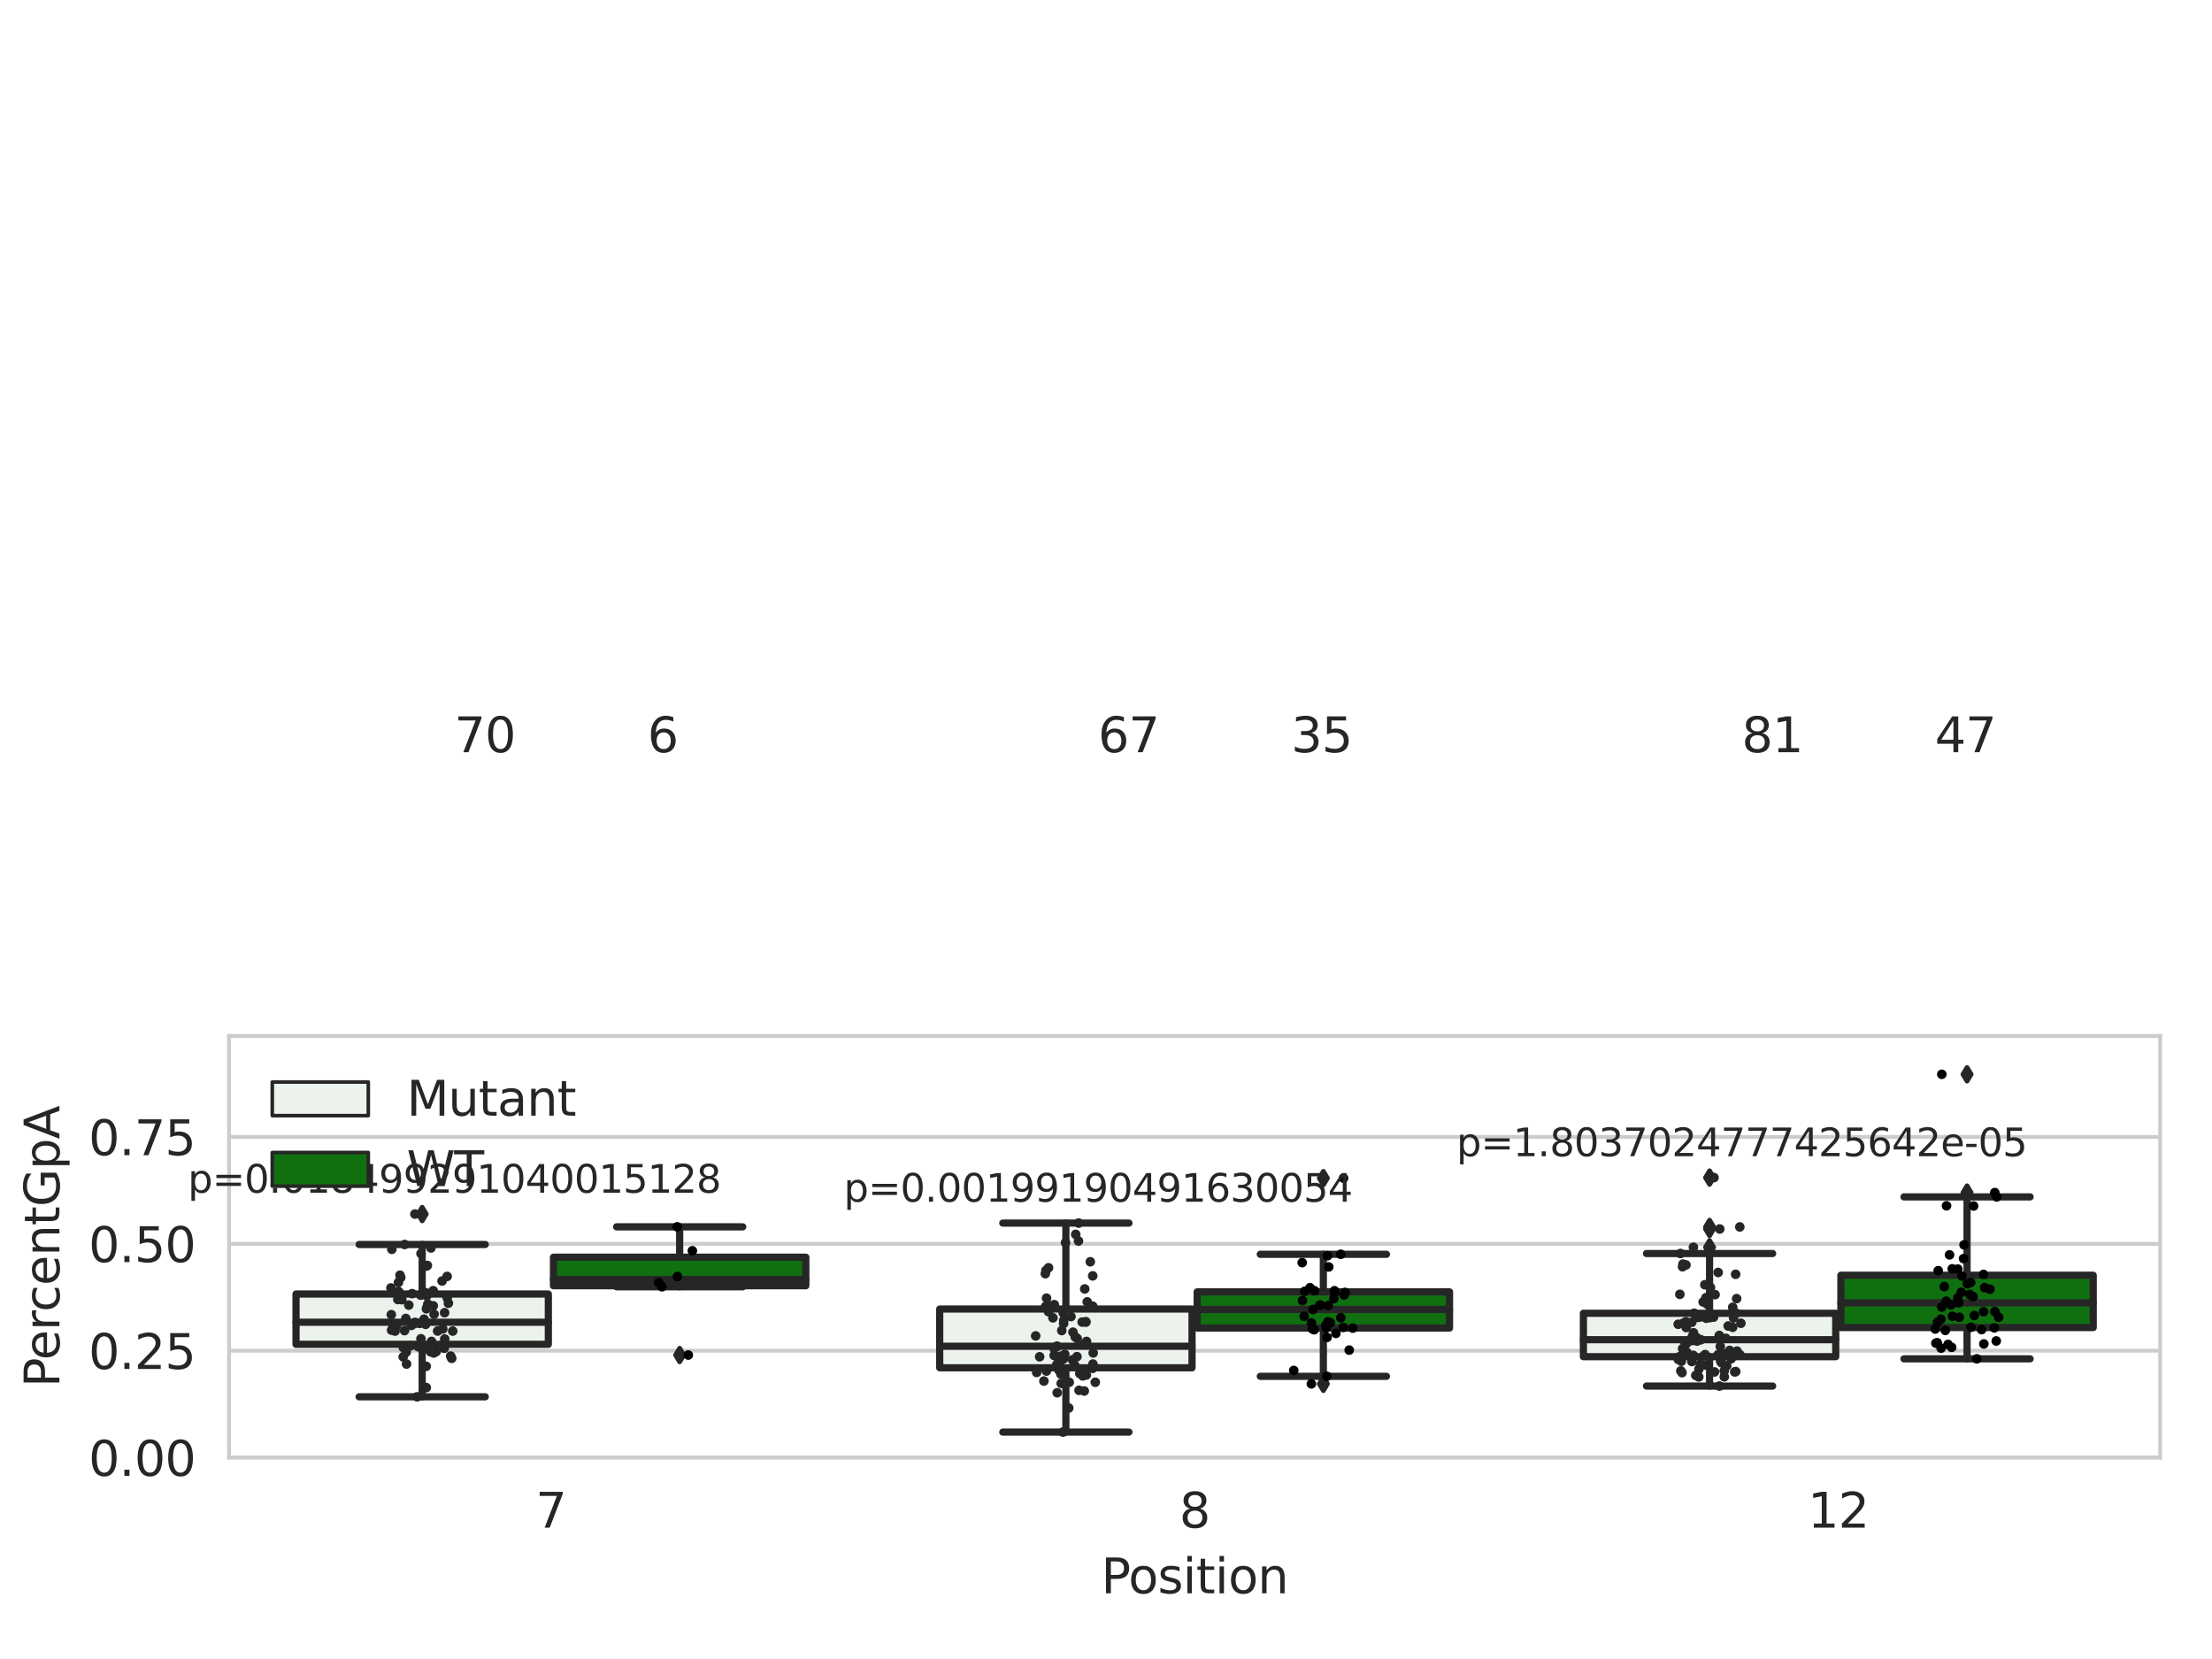<?xml version="1.0" encoding="utf-8" standalone="no"?>
<!DOCTYPE svg PUBLIC "-//W3C//DTD SVG 1.1//EN"
  "http://www.w3.org/Graphics/SVG/1.1/DTD/svg11.dtd">
<svg xmlns:xlink="http://www.w3.org/1999/xlink" width="460.8pt" height="345.6pt" viewBox="0 0 460.8 345.6" xmlns="http://www.w3.org/2000/svg" version="1.1">
 <defs>
  <style type="text/css">*{stroke-linejoin: round; stroke-linecap: butt}</style>
 </defs>
 <g id="figure_1">
  <g id="patch_1">
   <path d="M 0 345.6 
L 460.8 345.6 
L 460.8 0 
L 0 0 
z
" style="fill: #ffffff"/>
  </g>
  <g id="axes_1">
   <g id="patch_2">
    <path d="M 47.72 303.64 
L 450 303.64 
L 450 215.812 
L 47.72 215.812 
z
" style="fill: #ffffff"/>
   </g>
   <g id="matplotlib.axis_1">
    <g id="xtick_1">
     <g id="text_1">
      <!-- 7 -->
      <g style="fill: #262626" transform="translate(111.585 318.238) scale(0.1 -0.1)">
       <defs>
        <path id="DejaVuSans-37" d="M 525 4666 
L 3525 4666 
L 3525 4397 
L 1831 0 
L 1172 0 
L 2766 4134 
L 525 4134 
L 525 4666 
z
" transform="scale(0.016)"/>
       </defs>
       <use xlink:href="#DejaVuSans-37"/>
      </g>
     </g>
    </g>
    <g id="xtick_2">
     <g id="text_2">
      <!-- 8 -->
      <g style="fill: #262626" transform="translate(245.679 318.238) scale(0.1 -0.1)">
       <defs>
        <path id="DejaVuSans-38" d="M 2034 2216 
Q 1584 2216 1326 1975 
Q 1069 1734 1069 1313 
Q 1069 891 1326 650 
Q 1584 409 2034 409 
Q 2484 409 2743 651 
Q 3003 894 3003 1313 
Q 3003 1734 2745 1975 
Q 2488 2216 2034 2216 
z
M 1403 2484 
Q 997 2584 770 2862 
Q 544 3141 544 3541 
Q 544 4100 942 4425 
Q 1341 4750 2034 4750 
Q 2731 4750 3128 4425 
Q 3525 4100 3525 3541 
Q 3525 3141 3298 2862 
Q 3072 2584 2669 2484 
Q 3125 2378 3379 2068 
Q 3634 1759 3634 1313 
Q 3634 634 3220 271 
Q 2806 -91 2034 -91 
Q 1263 -91 848 271 
Q 434 634 434 1313 
Q 434 1759 690 2068 
Q 947 2378 1403 2484 
z
M 1172 3481 
Q 1172 3119 1398 2916 
Q 1625 2713 2034 2713 
Q 2441 2713 2670 2916 
Q 2900 3119 2900 3481 
Q 2900 3844 2670 4047 
Q 2441 4250 2034 4250 
Q 1625 4250 1398 4047 
Q 1172 3844 1172 3481 
z
" transform="scale(0.016)"/>
       </defs>
       <use xlink:href="#DejaVuSans-38"/>
      </g>
     </g>
    </g>
    <g id="xtick_3">
     <g id="text_3">
      <!-- 12 -->
      <g style="fill: #262626" transform="translate(376.591 318.238) scale(0.1 -0.1)">
       <defs>
        <path id="DejaVuSans-31" d="M 794 531 
L 1825 531 
L 1825 4091 
L 703 3866 
L 703 4441 
L 1819 4666 
L 2450 4666 
L 2450 531 
L 3481 531 
L 3481 0 
L 794 0 
L 794 531 
z
" transform="scale(0.016)"/>
        <path id="DejaVuSans-32" d="M 1228 531 
L 3431 531 
L 3431 0 
L 469 0 
L 469 531 
Q 828 903 1448 1529 
Q 2069 2156 2228 2338 
Q 2531 2678 2651 2914 
Q 2772 3150 2772 3378 
Q 2772 3750 2511 3984 
Q 2250 4219 1831 4219 
Q 1534 4219 1204 4116 
Q 875 4013 500 3803 
L 500 4441 
Q 881 4594 1212 4672 
Q 1544 4750 1819 4750 
Q 2544 4750 2975 4387 
Q 3406 4025 3406 3419 
Q 3406 3131 3298 2873 
Q 3191 2616 2906 2266 
Q 2828 2175 2409 1742 
Q 1991 1309 1228 531 
z
" transform="scale(0.016)"/>
       </defs>
       <use xlink:href="#DejaVuSans-31"/>
       <use xlink:href="#DejaVuSans-32" x="63.623"/>
      </g>
     </g>
    </g>
    <g id="text_4">
     <!-- Position -->
     <g style="fill: #262626" transform="translate(229.396 331.917) scale(0.1 -0.1)">
      <defs>
       <path id="DejaVuSans-50" d="M 1259 4147 
L 1259 2394 
L 2053 2394 
Q 2494 2394 2734 2622 
Q 2975 2850 2975 3272 
Q 2975 3691 2734 3919 
Q 2494 4147 2053 4147 
L 1259 4147 
z
M 628 4666 
L 2053 4666 
Q 2838 4666 3239 4311 
Q 3641 3956 3641 3272 
Q 3641 2581 3239 2228 
Q 2838 1875 2053 1875 
L 1259 1875 
L 1259 0 
L 628 0 
L 628 4666 
z
" transform="scale(0.016)"/>
       <path id="DejaVuSans-6f" d="M 1959 3097 
Q 1497 3097 1228 2736 
Q 959 2375 959 1747 
Q 959 1119 1226 758 
Q 1494 397 1959 397 
Q 2419 397 2687 759 
Q 2956 1122 2956 1747 
Q 2956 2369 2687 2733 
Q 2419 3097 1959 3097 
z
M 1959 3584 
Q 2709 3584 3137 3096 
Q 3566 2609 3566 1747 
Q 3566 888 3137 398 
Q 2709 -91 1959 -91 
Q 1206 -91 779 398 
Q 353 888 353 1747 
Q 353 2609 779 3096 
Q 1206 3584 1959 3584 
z
" transform="scale(0.016)"/>
       <path id="DejaVuSans-73" d="M 2834 3397 
L 2834 2853 
Q 2591 2978 2328 3040 
Q 2066 3103 1784 3103 
Q 1356 3103 1142 2972 
Q 928 2841 928 2578 
Q 928 2378 1081 2264 
Q 1234 2150 1697 2047 
L 1894 2003 
Q 2506 1872 2764 1633 
Q 3022 1394 3022 966 
Q 3022 478 2636 193 
Q 2250 -91 1575 -91 
Q 1294 -91 989 -36 
Q 684 19 347 128 
L 347 722 
Q 666 556 975 473 
Q 1284 391 1588 391 
Q 1994 391 2212 530 
Q 2431 669 2431 922 
Q 2431 1156 2273 1281 
Q 2116 1406 1581 1522 
L 1381 1569 
Q 847 1681 609 1914 
Q 372 2147 372 2553 
Q 372 3047 722 3315 
Q 1072 3584 1716 3584 
Q 2034 3584 2315 3537 
Q 2597 3491 2834 3397 
z
" transform="scale(0.016)"/>
       <path id="DejaVuSans-69" d="M 603 3500 
L 1178 3500 
L 1178 0 
L 603 0 
L 603 3500 
z
M 603 4863 
L 1178 4863 
L 1178 4134 
L 603 4134 
L 603 4863 
z
" transform="scale(0.016)"/>
       <path id="DejaVuSans-74" d="M 1172 4494 
L 1172 3500 
L 2356 3500 
L 2356 3053 
L 1172 3053 
L 1172 1153 
Q 1172 725 1289 603 
Q 1406 481 1766 481 
L 2356 481 
L 2356 0 
L 1766 0 
Q 1100 0 847 248 
Q 594 497 594 1153 
L 594 3053 
L 172 3053 
L 172 3500 
L 594 3500 
L 594 4494 
L 1172 4494 
z
" transform="scale(0.016)"/>
       <path id="DejaVuSans-6e" d="M 3513 2113 
L 3513 0 
L 2938 0 
L 2938 2094 
Q 2938 2591 2744 2837 
Q 2550 3084 2163 3084 
Q 1697 3084 1428 2787 
Q 1159 2491 1159 1978 
L 1159 0 
L 581 0 
L 581 3500 
L 1159 3500 
L 1159 2956 
Q 1366 3272 1645 3428 
Q 1925 3584 2291 3584 
Q 2894 3584 3203 3211 
Q 3513 2838 3513 2113 
z
" transform="scale(0.016)"/>
      </defs>
      <use xlink:href="#DejaVuSans-50"/>
      <use xlink:href="#DejaVuSans-6f" x="56.678"/>
      <use xlink:href="#DejaVuSans-73" x="117.859"/>
      <use xlink:href="#DejaVuSans-69" x="169.959"/>
      <use xlink:href="#DejaVuSans-74" x="197.742"/>
      <use xlink:href="#DejaVuSans-69" x="236.951"/>
      <use xlink:href="#DejaVuSans-6f" x="264.734"/>
      <use xlink:href="#DejaVuSans-6e" x="325.916"/>
     </g>
    </g>
   </g>
   <g id="matplotlib.axis_2">
    <g id="ytick_1">
     <g id="line2d_1">
      <path d="M 47.72 303.64 
L 450 303.64 
" clip-path="url(#pcb63114ae1)" style="fill: none; stroke: #cccccc; stroke-width: 0.8; stroke-linecap: round"/>
     </g>
     <g id="text_5">
      <!-- 0.00 -->
      <g style="fill: #262626" transform="translate(18.454 307.439) scale(0.1 -0.1)">
       <defs>
        <path id="DejaVuSans-30" d="M 2034 4250 
Q 1547 4250 1301 3770 
Q 1056 3291 1056 2328 
Q 1056 1369 1301 889 
Q 1547 409 2034 409 
Q 2525 409 2770 889 
Q 3016 1369 3016 2328 
Q 3016 3291 2770 3770 
Q 2525 4250 2034 4250 
z
M 2034 4750 
Q 2819 4750 3233 4129 
Q 3647 3509 3647 2328 
Q 3647 1150 3233 529 
Q 2819 -91 2034 -91 
Q 1250 -91 836 529 
Q 422 1150 422 2328 
Q 422 3509 836 4129 
Q 1250 4750 2034 4750 
z
" transform="scale(0.016)"/>
        <path id="DejaVuSans-2e" d="M 684 794 
L 1344 794 
L 1344 0 
L 684 0 
L 684 794 
z
" transform="scale(0.016)"/>
       </defs>
       <use xlink:href="#DejaVuSans-30"/>
       <use xlink:href="#DejaVuSans-2e" x="63.623"/>
       <use xlink:href="#DejaVuSans-30" x="95.41"/>
       <use xlink:href="#DejaVuSans-30" x="159.033"/>
      </g>
     </g>
    </g>
    <g id="ytick_2">
     <g id="line2d_2">
      <path d="M 47.72 281.376 
L 450 281.376 
" clip-path="url(#pcb63114ae1)" style="fill: none; stroke: #cccccc; stroke-width: 0.8; stroke-linecap: round"/>
     </g>
     <g id="text_6">
      <!-- 0.25 -->
      <g style="fill: #262626" transform="translate(18.454 285.176) scale(0.1 -0.1)">
       <defs>
        <path id="DejaVuSans-35" d="M 691 4666 
L 3169 4666 
L 3169 4134 
L 1269 4134 
L 1269 2991 
Q 1406 3038 1543 3061 
Q 1681 3084 1819 3084 
Q 2600 3084 3056 2656 
Q 3513 2228 3513 1497 
Q 3513 744 3044 326 
Q 2575 -91 1722 -91 
Q 1428 -91 1123 -41 
Q 819 9 494 109 
L 494 744 
Q 775 591 1075 516 
Q 1375 441 1709 441 
Q 2250 441 2565 725 
Q 2881 1009 2881 1497 
Q 2881 1984 2565 2268 
Q 2250 2553 1709 2553 
Q 1456 2553 1204 2497 
Q 953 2441 691 2322 
L 691 4666 
z
" transform="scale(0.016)"/>
       </defs>
       <use xlink:href="#DejaVuSans-30"/>
       <use xlink:href="#DejaVuSans-2e" x="63.623"/>
       <use xlink:href="#DejaVuSans-32" x="95.41"/>
       <use xlink:href="#DejaVuSans-35" x="159.033"/>
      </g>
     </g>
    </g>
    <g id="ytick_3">
     <g id="line2d_3">
      <path d="M 47.72 259.113 
L 450 259.113 
" clip-path="url(#pcb63114ae1)" style="fill: none; stroke: #cccccc; stroke-width: 0.8; stroke-linecap: round"/>
     </g>
     <g id="text_7">
      <!-- 0.50 -->
      <g style="fill: #262626" transform="translate(18.454 262.912) scale(0.1 -0.1)">
       <use xlink:href="#DejaVuSans-30"/>
       <use xlink:href="#DejaVuSans-2e" x="63.623"/>
       <use xlink:href="#DejaVuSans-35" x="95.41"/>
       <use xlink:href="#DejaVuSans-30" x="159.033"/>
      </g>
     </g>
    </g>
    <g id="ytick_4">
     <g id="line2d_4">
      <path d="M 47.72 236.849 
L 450 236.849 
" clip-path="url(#pcb63114ae1)" style="fill: none; stroke: #cccccc; stroke-width: 0.8; stroke-linecap: round"/>
     </g>
     <g id="text_8">
      <!-- 0.75 -->
      <g style="fill: #262626" transform="translate(18.454 240.648) scale(0.1 -0.1)">
       <use xlink:href="#DejaVuSans-30"/>
       <use xlink:href="#DejaVuSans-2e" x="63.623"/>
       <use xlink:href="#DejaVuSans-37" x="95.41"/>
       <use xlink:href="#DejaVuSans-35" x="159.033"/>
      </g>
     </g>
    </g>
    <g id="text_9">
     <!-- PercentGpA -->
     <g style="fill: #262626" transform="translate(12.375 289.002) rotate(-90) scale(0.1 -0.1)">
      <defs>
       <path id="DejaVuSans-65" d="M 3597 1894 
L 3597 1613 
L 953 1613 
Q 991 1019 1311 708 
Q 1631 397 2203 397 
Q 2534 397 2845 478 
Q 3156 559 3463 722 
L 3463 178 
Q 3153 47 2828 -22 
Q 2503 -91 2169 -91 
Q 1331 -91 842 396 
Q 353 884 353 1716 
Q 353 2575 817 3079 
Q 1281 3584 2069 3584 
Q 2775 3584 3186 3129 
Q 3597 2675 3597 1894 
z
M 3022 2063 
Q 3016 2534 2758 2815 
Q 2500 3097 2075 3097 
Q 1594 3097 1305 2825 
Q 1016 2553 972 2059 
L 3022 2063 
z
" transform="scale(0.016)"/>
       <path id="DejaVuSans-72" d="M 2631 2963 
Q 2534 3019 2420 3045 
Q 2306 3072 2169 3072 
Q 1681 3072 1420 2755 
Q 1159 2438 1159 1844 
L 1159 0 
L 581 0 
L 581 3500 
L 1159 3500 
L 1159 2956 
Q 1341 3275 1631 3429 
Q 1922 3584 2338 3584 
Q 2397 3584 2469 3576 
Q 2541 3569 2628 3553 
L 2631 2963 
z
" transform="scale(0.016)"/>
       <path id="DejaVuSans-63" d="M 3122 3366 
L 3122 2828 
Q 2878 2963 2633 3030 
Q 2388 3097 2138 3097 
Q 1578 3097 1268 2742 
Q 959 2388 959 1747 
Q 959 1106 1268 751 
Q 1578 397 2138 397 
Q 2388 397 2633 464 
Q 2878 531 3122 666 
L 3122 134 
Q 2881 22 2623 -34 
Q 2366 -91 2075 -91 
Q 1284 -91 818 406 
Q 353 903 353 1747 
Q 353 2603 823 3093 
Q 1294 3584 2113 3584 
Q 2378 3584 2631 3529 
Q 2884 3475 3122 3366 
z
" transform="scale(0.016)"/>
       <path id="DejaVuSans-47" d="M 3809 666 
L 3809 1919 
L 2778 1919 
L 2778 2438 
L 4434 2438 
L 4434 434 
Q 4069 175 3628 42 
Q 3188 -91 2688 -91 
Q 1594 -91 976 548 
Q 359 1188 359 2328 
Q 359 3472 976 4111 
Q 1594 4750 2688 4750 
Q 3144 4750 3555 4637 
Q 3966 4525 4313 4306 
L 4313 3634 
Q 3963 3931 3569 4081 
Q 3175 4231 2741 4231 
Q 1884 4231 1454 3753 
Q 1025 3275 1025 2328 
Q 1025 1384 1454 906 
Q 1884 428 2741 428 
Q 3075 428 3337 486 
Q 3600 544 3809 666 
z
" transform="scale(0.016)"/>
       <path id="DejaVuSans-70" d="M 1159 525 
L 1159 -1331 
L 581 -1331 
L 581 3500 
L 1159 3500 
L 1159 2969 
Q 1341 3281 1617 3432 
Q 1894 3584 2278 3584 
Q 2916 3584 3314 3078 
Q 3713 2572 3713 1747 
Q 3713 922 3314 415 
Q 2916 -91 2278 -91 
Q 1894 -91 1617 61 
Q 1341 213 1159 525 
z
M 3116 1747 
Q 3116 2381 2855 2742 
Q 2594 3103 2138 3103 
Q 1681 3103 1420 2742 
Q 1159 2381 1159 1747 
Q 1159 1113 1420 752 
Q 1681 391 2138 391 
Q 2594 391 2855 752 
Q 3116 1113 3116 1747 
z
" transform="scale(0.016)"/>
       <path id="DejaVuSans-41" d="M 2188 4044 
L 1331 1722 
L 3047 1722 
L 2188 4044 
z
M 1831 4666 
L 2547 4666 
L 4325 0 
L 3669 0 
L 3244 1197 
L 1141 1197 
L 716 0 
L 50 0 
L 1831 4666 
z
" transform="scale(0.016)"/>
      </defs>
      <use xlink:href="#DejaVuSans-50"/>
      <use xlink:href="#DejaVuSans-65" x="56.678"/>
      <use xlink:href="#DejaVuSans-72" x="118.201"/>
      <use xlink:href="#DejaVuSans-63" x="157.064"/>
      <use xlink:href="#DejaVuSans-65" x="212.045"/>
      <use xlink:href="#DejaVuSans-6e" x="273.568"/>
      <use xlink:href="#DejaVuSans-74" x="336.947"/>
      <use xlink:href="#DejaVuSans-47" x="376.156"/>
      <use xlink:href="#DejaVuSans-70" x="453.646"/>
      <use xlink:href="#DejaVuSans-41" x="517.123"/>
     </g>
    </g>
   </g>
   <g id="patch_3">
    <path d="M 61.666 280.046 
L 114.23 280.046 
L 114.23 269.568 
L 61.666 269.568 
L 61.666 280.046 
z
" clip-path="url(#pcb63114ae1)" style="fill: #ecf2ec; stroke: #262626; stroke-width: 1.5; stroke-linejoin: miter"/>
   </g>
   <g id="patch_4">
    <path d="M 115.303 267.844 
L 167.868 267.844 
L 167.868 261.898 
L 115.303 261.898 
L 115.303 267.844 
z
" clip-path="url(#pcb63114ae1)" style="fill: #107010; stroke: #262626; stroke-width: 1.5; stroke-linejoin: miter"/>
   </g>
   <g id="patch_5">
    <path d="M 195.759 284.938 
L 248.324 284.938 
L 248.324 272.701 
L 195.759 272.701 
L 195.759 284.938 
z
" clip-path="url(#pcb63114ae1)" style="fill: #ecf2ec; stroke: #262626; stroke-width: 1.5; stroke-linejoin: miter"/>
   </g>
   <g id="patch_6">
    <path d="M 249.396 276.654 
L 301.961 276.654 
L 301.961 269.119 
L 249.396 269.119 
L 249.396 276.654 
z
" clip-path="url(#pcb63114ae1)" style="fill: #107010; stroke: #262626; stroke-width: 1.5; stroke-linejoin: miter"/>
   </g>
   <g id="patch_7">
    <path d="M 329.852 282.619 
L 382.417 282.619 
L 382.417 273.575 
L 329.852 273.575 
L 329.852 282.619 
z
" clip-path="url(#pcb63114ae1)" style="fill: #ecf2ec; stroke: #262626; stroke-width: 1.5; stroke-linejoin: miter"/>
   </g>
   <g id="patch_8">
    <path d="M 383.49 276.557 
L 436.054 276.557 
L 436.054 265.655 
L 383.49 265.655 
L 383.49 276.557 
z
" clip-path="url(#pcb63114ae1)" style="fill: #107010; stroke: #262626; stroke-width: 1.5; stroke-linejoin: miter"/>
   </g>
   <g id="patch_9">
    <path d="M 114.767 303.64 
L 114.767 303.64 
L 114.767 303.64 
L 114.767 303.64 
z
" clip-path="url(#pcb63114ae1)" style="fill: #ecf2ec; stroke: #262626; stroke-width: 0.75; stroke-linejoin: miter"/>
   </g>
   <g id="patch_10">
    <path d="M 114.767 303.64 
L 114.767 303.64 
L 114.767 303.64 
L 114.767 303.64 
z
" clip-path="url(#pcb63114ae1)" style="fill: #107010; stroke: #262626; stroke-width: 0.75; stroke-linejoin: miter"/>
   </g>
   <g id="PathCollection_1"/>
   <g id="PathCollection_2"/>
   <g id="line2d_5">
    <path d="M 87.948 280.046 
L 87.948 290.982 
" clip-path="url(#pcb63114ae1)" style="fill: none; stroke: #262626; stroke-width: 1.5; stroke-linecap: round"/>
   </g>
   <g id="line2d_6">
    <path d="M 87.948 269.568 
L 87.948 259.25 
" clip-path="url(#pcb63114ae1)" style="fill: none; stroke: #262626; stroke-width: 1.5; stroke-linecap: round"/>
   </g>
   <g id="line2d_7">
    <path d="M 74.807 290.982 
L 101.089 290.982 
" clip-path="url(#pcb63114ae1)" style="fill: none; stroke: #262626; stroke-width: 1.5; stroke-linecap: round"/>
   </g>
   <g id="line2d_8">
    <path d="M 74.807 259.25 
L 101.089 259.25 
" clip-path="url(#pcb63114ae1)" style="fill: none; stroke: #262626; stroke-width: 1.5; stroke-linecap: round"/>
   </g>
   <g id="line2d_9">
    <defs>
     <path id="m3cfb7d7908" d="M -0 1.414 
L 0.849 0 
L 0 -1.414 
L -0.849 -0 
z
" style="stroke: #262626; stroke-linejoin: miter"/>
    </defs>
    <g clip-path="url(#pcb63114ae1)">
     <use xlink:href="#m3cfb7d7908" x="87.948" y="252.912" style="fill: #262626; stroke: #262626; stroke-linejoin: miter"/>
    </g>
   </g>
   <g id="line2d_10">
    <path d="M 141.585 267.844 
L 141.585 268.06 
" clip-path="url(#pcb63114ae1)" style="fill: none; stroke: #262626; stroke-width: 1.5; stroke-linecap: round"/>
   </g>
   <g id="line2d_11">
    <path d="M 141.585 261.898 
L 141.585 255.572 
" clip-path="url(#pcb63114ae1)" style="fill: none; stroke: #262626; stroke-width: 1.5; stroke-linecap: round"/>
   </g>
   <g id="line2d_12">
    <path d="M 128.444 268.06 
L 154.726 268.06 
" clip-path="url(#pcb63114ae1)" style="fill: none; stroke: #262626; stroke-width: 1.5; stroke-linecap: round"/>
   </g>
   <g id="line2d_13">
    <path d="M 128.444 255.572 
L 154.726 255.572 
" clip-path="url(#pcb63114ae1)" style="fill: none; stroke: #262626; stroke-width: 1.5; stroke-linecap: round"/>
   </g>
   <g id="line2d_14">
    <g clip-path="url(#pcb63114ae1)">
     <use xlink:href="#m3cfb7d7908" x="141.585" y="282.278" style="fill: #262626; stroke: #262626; stroke-linejoin: miter"/>
    </g>
   </g>
   <g id="line2d_15">
    <path d="M 222.041 284.938 
L 222.041 298.332 
" clip-path="url(#pcb63114ae1)" style="fill: none; stroke: #262626; stroke-width: 1.5; stroke-linecap: round"/>
   </g>
   <g id="line2d_16">
    <path d="M 222.041 272.701 
L 222.041 254.791 
" clip-path="url(#pcb63114ae1)" style="fill: none; stroke: #262626; stroke-width: 1.5; stroke-linecap: round"/>
   </g>
   <g id="line2d_17">
    <path d="M 208.9 298.332 
L 235.182 298.332 
" clip-path="url(#pcb63114ae1)" style="fill: none; stroke: #262626; stroke-width: 1.5; stroke-linecap: round"/>
   </g>
   <g id="line2d_18">
    <path d="M 208.9 254.791 
L 235.182 254.791 
" clip-path="url(#pcb63114ae1)" style="fill: none; stroke: #262626; stroke-width: 1.5; stroke-linecap: round"/>
   </g>
   <g id="line2d_19"/>
   <g id="line2d_20">
    <path d="M 275.679 276.654 
L 275.679 286.712 
" clip-path="url(#pcb63114ae1)" style="fill: none; stroke: #262626; stroke-width: 1.5; stroke-linecap: round"/>
   </g>
   <g id="line2d_21">
    <path d="M 275.679 269.119 
L 275.679 261.292 
" clip-path="url(#pcb63114ae1)" style="fill: none; stroke: #262626; stroke-width: 1.5; stroke-linecap: round"/>
   </g>
   <g id="line2d_22">
    <path d="M 262.538 286.712 
L 288.82 286.712 
" clip-path="url(#pcb63114ae1)" style="fill: none; stroke: #262626; stroke-width: 1.5; stroke-linecap: round"/>
   </g>
   <g id="line2d_23">
    <path d="M 262.538 261.292 
L 288.82 261.292 
" clip-path="url(#pcb63114ae1)" style="fill: none; stroke: #262626; stroke-width: 1.5; stroke-linecap: round"/>
   </g>
   <g id="line2d_24">
    <g clip-path="url(#pcb63114ae1)">
     <use xlink:href="#m3cfb7d7908" x="275.679" y="288.282" style="fill: #262626; stroke: #262626; stroke-linejoin: miter"/>
     <use xlink:href="#m3cfb7d7908" x="275.679" y="245.432" style="fill: #262626; stroke: #262626; stroke-linejoin: miter"/>
    </g>
   </g>
   <g id="line2d_25">
    <path d="M 356.135 282.619 
L 356.135 288.738 
" clip-path="url(#pcb63114ae1)" style="fill: none; stroke: #262626; stroke-width: 1.5; stroke-linecap: round"/>
   </g>
   <g id="line2d_26">
    <path d="M 356.135 273.575 
L 356.135 261.132 
" clip-path="url(#pcb63114ae1)" style="fill: none; stroke: #262626; stroke-width: 1.5; stroke-linecap: round"/>
   </g>
   <g id="line2d_27">
    <path d="M 342.994 288.738 
L 369.276 288.738 
" clip-path="url(#pcb63114ae1)" style="fill: none; stroke: #262626; stroke-width: 1.5; stroke-linecap: round"/>
   </g>
   <g id="line2d_28">
    <path d="M 342.994 261.132 
L 369.276 261.132 
" clip-path="url(#pcb63114ae1)" style="fill: none; stroke: #262626; stroke-width: 1.5; stroke-linecap: round"/>
   </g>
   <g id="line2d_29">
    <g clip-path="url(#pcb63114ae1)">
     <use xlink:href="#m3cfb7d7908" x="356.135" y="259.826" style="fill: #262626; stroke: #262626; stroke-linejoin: miter"/>
     <use xlink:href="#m3cfb7d7908" x="356.135" y="256.016" style="fill: #262626; stroke: #262626; stroke-linejoin: miter"/>
     <use xlink:href="#m3cfb7d7908" x="356.135" y="245.313" style="fill: #262626; stroke: #262626; stroke-linejoin: miter"/>
     <use xlink:href="#m3cfb7d7908" x="356.135" y="255.595" style="fill: #262626; stroke: #262626; stroke-linejoin: miter"/>
    </g>
   </g>
   <g id="line2d_30">
    <path d="M 409.772 276.557 
L 409.772 283.071 
" clip-path="url(#pcb63114ae1)" style="fill: none; stroke: #262626; stroke-width: 1.5; stroke-linecap: round"/>
   </g>
   <g id="line2d_31">
    <path d="M 409.772 265.655 
L 409.772 249.334 
" clip-path="url(#pcb63114ae1)" style="fill: none; stroke: #262626; stroke-width: 1.5; stroke-linecap: round"/>
   </g>
   <g id="line2d_32">
    <path d="M 396.631 283.071 
L 422.913 283.071 
" clip-path="url(#pcb63114ae1)" style="fill: none; stroke: #262626; stroke-width: 1.5; stroke-linecap: round"/>
   </g>
   <g id="line2d_33">
    <path d="M 396.631 249.334 
L 422.913 249.334 
" clip-path="url(#pcb63114ae1)" style="fill: none; stroke: #262626; stroke-width: 1.5; stroke-linecap: round"/>
   </g>
   <g id="line2d_34">
    <g clip-path="url(#pcb63114ae1)">
     <use xlink:href="#m3cfb7d7908" x="409.772" y="248.437" style="fill: #262626; stroke: #262626; stroke-linejoin: miter"/>
     <use xlink:href="#m3cfb7d7908" x="409.772" y="223.796" style="fill: #262626; stroke: #262626; stroke-linejoin: miter"/>
    </g>
   </g>
   <g id="line2d_35">
    <path d="M 61.666 275.444 
L 114.23 275.444 
" clip-path="url(#pcb63114ae1)" style="fill: none; stroke: #262626; stroke-width: 1.5; stroke-linecap: round"/>
   </g>
   <g id="line2d_36">
    <path d="M 115.303 266.558 
L 167.868 266.558 
" clip-path="url(#pcb63114ae1)" style="fill: none; stroke: #262626; stroke-width: 1.5; stroke-linecap: round"/>
   </g>
   <g id="line2d_37">
    <path d="M 195.759 280.449 
L 248.324 280.449 
" clip-path="url(#pcb63114ae1)" style="fill: none; stroke: #262626; stroke-width: 1.5; stroke-linecap: round"/>
   </g>
   <g id="line2d_38">
    <path d="M 249.396 272.788 
L 301.961 272.788 
" clip-path="url(#pcb63114ae1)" style="fill: none; stroke: #262626; stroke-width: 1.5; stroke-linecap: round"/>
   </g>
   <g id="line2d_39">
    <path d="M 329.852 279.09 
L 382.417 279.09 
" clip-path="url(#pcb63114ae1)" style="fill: none; stroke: #262626; stroke-width: 1.5; stroke-linecap: round"/>
   </g>
   <g id="line2d_40">
    <path d="M 383.49 271.407 
L 436.054 271.407 
" clip-path="url(#pcb63114ae1)" style="fill: none; stroke: #262626; stroke-width: 1.5; stroke-linecap: round"/>
   </g>
   <g id="patch_11">
    <path d="M 47.72 303.64 
L 47.72 215.812 
" style="fill: none; stroke: #cccccc; stroke-width: 0.8; stroke-linejoin: miter; stroke-linecap: square"/>
   </g>
   <g id="patch_12">
    <path d="M 450 303.64 
L 450 215.812 
" style="fill: none; stroke: #cccccc; stroke-width: 0.8; stroke-linejoin: miter; stroke-linecap: square"/>
   </g>
   <g id="patch_13">
    <path d="M 47.72 303.64 
L 450 303.64 
" style="fill: none; stroke: #cccccc; stroke-width: 0.8; stroke-linejoin: miter; stroke-linecap: square"/>
   </g>
   <g id="patch_14">
    <path d="M 47.72 215.812 
L 450 215.812 
" style="fill: none; stroke: #cccccc; stroke-width: 0.8; stroke-linejoin: miter; stroke-linecap: square"/>
   </g>
   <g id="PathCollection_3">
    <defs>
     <path id="C0_0_9069dd7ffa" d="M 0 1 
C 0.265 1 0.52 0.895 0.707 0.707 
C 0.895 0.52 1 0.265 1 -0 
C 1 -0.265 0.895 -0.52 0.707 -0.707 
C 0.52 -0.895 0.265 -1 0 -1 
C -0.265 -1 -0.52 -0.895 -0.707 -0.707 
C -0.895 -0.52 -1 -0.265 -1 0 
C -1 0.265 -0.895 0.52 -0.707 0.707 
C -0.52 0.895 -0.265 1 0 1 
z
"/>
    </defs>
    <g clip-path="url(#pcb63114ae1)">
     <use xlink:href="#C0_0_9069dd7ffa" x="87.632" y="269.796" style="fill: #262626"/>
    </g>
    <g clip-path="url(#pcb63114ae1)">
     <use xlink:href="#C0_0_9069dd7ffa" x="88.704" y="275.415" style="fill: #262626"/>
    </g>
    <g clip-path="url(#pcb63114ae1)">
     <use xlink:href="#C0_0_9069dd7ffa" x="93.164" y="270.371" style="fill: #262626"/>
    </g>
    <g clip-path="url(#pcb63114ae1)">
     <use xlink:href="#C0_0_9069dd7ffa" x="89.051" y="272.079" style="fill: #262626"/>
    </g>
    <g clip-path="url(#pcb63114ae1)">
     <use xlink:href="#C0_0_9069dd7ffa" x="84.533" y="274.667" style="fill: #262626"/>
    </g>
    <g clip-path="url(#pcb63114ae1)">
     <use xlink:href="#C0_0_9069dd7ffa" x="87.993" y="280.29" style="fill: #262626"/>
    </g>
    <g clip-path="url(#pcb63114ae1)">
     <use xlink:href="#C0_0_9069dd7ffa" x="86.47" y="275.474" style="fill: #262626"/>
    </g>
    <g clip-path="url(#pcb63114ae1)">
     <use xlink:href="#C0_0_9069dd7ffa" x="81.522" y="273.865" style="fill: #262626"/>
    </g>
    <g clip-path="url(#pcb63114ae1)">
     <use xlink:href="#C0_0_9069dd7ffa" x="84.305" y="259.25" style="fill: #262626"/>
    </g>
    <g clip-path="url(#pcb63114ae1)">
     <use xlink:href="#C0_0_9069dd7ffa" x="93.148" y="265.904" style="fill: #262626"/>
    </g>
    <g clip-path="url(#pcb63114ae1)">
     <use xlink:href="#C0_0_9069dd7ffa" x="87.689" y="278.887" style="fill: #262626"/>
    </g>
    <g clip-path="url(#pcb63114ae1)">
     <use xlink:href="#C0_0_9069dd7ffa" x="83.329" y="265.644" style="fill: #262626"/>
    </g>
    <g clip-path="url(#pcb63114ae1)">
     <use xlink:href="#C0_0_9069dd7ffa" x="87.707" y="280.248" style="fill: #262626"/>
    </g>
    <g clip-path="url(#pcb63114ae1)">
     <use xlink:href="#C0_0_9069dd7ffa" x="85.854" y="269.492" style="fill: #262626"/>
    </g>
    <g clip-path="url(#pcb63114ae1)">
     <use xlink:href="#C0_0_9069dd7ffa" x="88.788" y="284.632" style="fill: #262626"/>
    </g>
    <g clip-path="url(#pcb63114ae1)">
     <use xlink:href="#C0_0_9069dd7ffa" x="85.158" y="271.876" style="fill: #262626"/>
    </g>
    <g clip-path="url(#pcb63114ae1)">
     <use xlink:href="#C0_0_9069dd7ffa" x="92.086" y="266.861" style="fill: #262626"/>
    </g>
    <g clip-path="url(#pcb63114ae1)">
     <use xlink:href="#C0_0_9069dd7ffa" x="92.541" y="280.864" style="fill: #262626"/>
    </g>
    <g clip-path="url(#pcb63114ae1)">
     <use xlink:href="#C0_0_9069dd7ffa" x="93.404" y="271.483" style="fill: #262626"/>
    </g>
    <g clip-path="url(#pcb63114ae1)">
     <use xlink:href="#C0_0_9069dd7ffa" x="88.336" y="274.814" style="fill: #262626"/>
    </g>
    <g clip-path="url(#pcb63114ae1)">
     <use xlink:href="#C0_0_9069dd7ffa" x="86.345" y="275.729" style="fill: #262626"/>
    </g>
    <g clip-path="url(#pcb63114ae1)">
     <use xlink:href="#C0_0_9069dd7ffa" x="89.129" y="271.658" style="fill: #262626"/>
    </g>
    <g clip-path="url(#pcb63114ae1)">
     <use xlink:href="#C0_0_9069dd7ffa" x="83.147" y="269.266" style="fill: #262626"/>
    </g>
    <g clip-path="url(#pcb63114ae1)">
     <use xlink:href="#C0_0_9069dd7ffa" x="90.431" y="273.783" style="fill: #262626"/>
    </g>
    <g clip-path="url(#pcb63114ae1)">
     <use xlink:href="#C0_0_9069dd7ffa" x="90.255" y="272.025" style="fill: #262626"/>
    </g>
    <g clip-path="url(#pcb63114ae1)">
     <use xlink:href="#C0_0_9069dd7ffa" x="89.774" y="259.972" style="fill: #262626"/>
    </g>
    <g clip-path="url(#pcb63114ae1)">
     <use xlink:href="#C0_0_9069dd7ffa" x="88.66" y="275.889" style="fill: #262626"/>
    </g>
    <g clip-path="url(#pcb63114ae1)">
     <use xlink:href="#C0_0_9069dd7ffa" x="88.888" y="269.957" style="fill: #262626"/>
    </g>
    <g clip-path="url(#pcb63114ae1)">
     <use xlink:href="#C0_0_9069dd7ffa" x="86.434" y="252.912" style="fill: #262626"/>
    </g>
    <g clip-path="url(#pcb63114ae1)">
     <use xlink:href="#C0_0_9069dd7ffa" x="81.569" y="277.096" style="fill: #262626"/>
    </g>
    <g clip-path="url(#pcb63114ae1)">
     <use xlink:href="#C0_0_9069dd7ffa" x="88.841" y="263.738" style="fill: #262626"/>
    </g>
    <g clip-path="url(#pcb63114ae1)">
     <use xlink:href="#C0_0_9069dd7ffa" x="87.702" y="261.147" style="fill: #262626"/>
    </g>
    <g clip-path="url(#pcb63114ae1)">
     <use xlink:href="#C0_0_9069dd7ffa" x="88.83" y="272.645" style="fill: #262626"/>
    </g>
    <g clip-path="url(#pcb63114ae1)">
     <use xlink:href="#C0_0_9069dd7ffa" x="90.244" y="268.874" style="fill: #262626"/>
    </g>
    <g clip-path="url(#pcb63114ae1)">
     <use xlink:href="#C0_0_9069dd7ffa" x="87.424" y="275.687" style="fill: #262626"/>
    </g>
    <g clip-path="url(#pcb63114ae1)">
     <use xlink:href="#C0_0_9069dd7ffa" x="89.026" y="263.62" style="fill: #262626"/>
    </g>
    <g clip-path="url(#pcb63114ae1)">
     <use xlink:href="#C0_0_9069dd7ffa" x="94.313" y="277.285" style="fill: #262626"/>
    </g>
    <g clip-path="url(#pcb63114ae1)">
     <use xlink:href="#C0_0_9069dd7ffa" x="82.612" y="276.079" style="fill: #262626"/>
    </g>
    <g clip-path="url(#pcb63114ae1)">
     <use xlink:href="#C0_0_9069dd7ffa" x="82.879" y="270.712" style="fill: #262626"/>
    </g>
    <g clip-path="url(#pcb63114ae1)">
     <use xlink:href="#C0_0_9069dd7ffa" x="82.524" y="276.245" style="fill: #262626"/>
    </g>
    <g clip-path="url(#pcb63114ae1)">
     <use xlink:href="#C0_0_9069dd7ffa" x="83.001" y="267.16" style="fill: #262626"/>
    </g>
    <g clip-path="url(#pcb63114ae1)">
     <use xlink:href="#C0_0_9069dd7ffa" x="92.24" y="276.845" style="fill: #262626"/>
    </g>
    <g clip-path="url(#pcb63114ae1)">
     <use xlink:href="#C0_0_9069dd7ffa" x="82.999" y="269.028" style="fill: #262626"/>
    </g>
    <g clip-path="url(#pcb63114ae1)">
     <use xlink:href="#C0_0_9069dd7ffa" x="82.298" y="277.292" style="fill: #262626"/>
    </g>
    <g clip-path="url(#pcb63114ae1)">
     <use xlink:href="#C0_0_9069dd7ffa" x="84.631" y="281.673" style="fill: #262626"/>
    </g>
    <g clip-path="url(#pcb63114ae1)">
     <use xlink:href="#C0_0_9069dd7ffa" x="92.643" y="278.939" style="fill: #262626"/>
    </g>
    <g clip-path="url(#pcb63114ae1)">
     <use xlink:href="#C0_0_9069dd7ffa" x="83.995" y="282.664" style="fill: #262626"/>
    </g>
    <g clip-path="url(#pcb63114ae1)">
     <use xlink:href="#C0_0_9069dd7ffa" x="81.892" y="276.338" style="fill: #262626"/>
    </g>
    <g clip-path="url(#pcb63114ae1)">
     <use xlink:href="#C0_0_9069dd7ffa" x="89.889" y="279.441" style="fill: #262626"/>
    </g>
    <g clip-path="url(#pcb63114ae1)">
     <use xlink:href="#C0_0_9069dd7ffa" x="91.165" y="277.281" style="fill: #262626"/>
    </g>
    <g clip-path="url(#pcb63114ae1)">
     <use xlink:href="#C0_0_9069dd7ffa" x="93.88" y="282.498" style="fill: #262626"/>
    </g>
    <g clip-path="url(#pcb63114ae1)">
     <use xlink:href="#C0_0_9069dd7ffa" x="85.695" y="276.113" style="fill: #262626"/>
    </g>
    <g clip-path="url(#pcb63114ae1)">
     <use xlink:href="#C0_0_9069dd7ffa" x="81.441" y="268.302" style="fill: #262626"/>
    </g>
    <g clip-path="url(#pcb63114ae1)">
     <use xlink:href="#C0_0_9069dd7ffa" x="84.017" y="280.715" style="fill: #262626"/>
    </g>
    <g clip-path="url(#pcb63114ae1)">
     <use xlink:href="#C0_0_9069dd7ffa" x="81.627" y="260.255" style="fill: #262626"/>
    </g>
    <g clip-path="url(#pcb63114ae1)">
     <use xlink:href="#C0_0_9069dd7ffa" x="84.274" y="277.193" style="fill: #262626"/>
    </g>
    <g clip-path="url(#pcb63114ae1)">
     <use xlink:href="#C0_0_9069dd7ffa" x="87.132" y="280.553" style="fill: #262626"/>
    </g>
    <g clip-path="url(#pcb63114ae1)">
     <use xlink:href="#C0_0_9069dd7ffa" x="84.69" y="284.154" style="fill: #262626"/>
    </g>
    <g clip-path="url(#pcb63114ae1)">
     <use xlink:href="#C0_0_9069dd7ffa" x="83.483" y="266.141" style="fill: #262626"/>
    </g>
    <g clip-path="url(#pcb63114ae1)">
     <use xlink:href="#C0_0_9069dd7ffa" x="83.706" y="270.753" style="fill: #262626"/>
    </g>
    <g clip-path="url(#pcb63114ae1)">
     <use xlink:href="#C0_0_9069dd7ffa" x="88.688" y="269.291" style="fill: #262626"/>
    </g>
    <g clip-path="url(#pcb63114ae1)">
     <use xlink:href="#C0_0_9069dd7ffa" x="90.878" y="281.559" style="fill: #262626"/>
    </g>
    <g clip-path="url(#pcb63114ae1)">
     <use xlink:href="#C0_0_9069dd7ffa" x="85.571" y="280.325" style="fill: #262626"/>
    </g>
    <g clip-path="url(#pcb63114ae1)">
     <use xlink:href="#C0_0_9069dd7ffa" x="89.707" y="281.606" style="fill: #262626"/>
    </g>
    <g clip-path="url(#pcb63114ae1)">
     <use xlink:href="#C0_0_9069dd7ffa" x="88.499" y="280.952" style="fill: #262626"/>
    </g>
    <g clip-path="url(#pcb63114ae1)">
     <use xlink:href="#C0_0_9069dd7ffa" x="90.365" y="281.853" style="fill: #262626"/>
    </g>
    <g clip-path="url(#pcb63114ae1)">
     <use xlink:href="#C0_0_9069dd7ffa" x="94.101" y="282.968" style="fill: #262626"/>
    </g>
    <g clip-path="url(#pcb63114ae1)">
     <use xlink:href="#C0_0_9069dd7ffa" x="86.893" y="290.982" style="fill: #262626"/>
    </g>
    <g clip-path="url(#pcb63114ae1)">
     <use xlink:href="#C0_0_9069dd7ffa" x="88.798" y="289.061" style="fill: #262626"/>
    </g>
    <g clip-path="url(#pcb63114ae1)">
     <use xlink:href="#C0_0_9069dd7ffa" x="92.62" y="273.46" style="fill: #262626"/>
    </g>
   </g>
   <g id="PathCollection_4">
    <defs>
     <path id="C1_0_9f2cd0e7f3" d="M 0 1 
C 0.265 1 0.52 0.895 0.707 0.707 
C 0.895 0.52 1 0.265 1 -0 
C 1 -0.265 0.895 -0.52 0.707 -0.707 
C 0.52 -0.895 0.265 -1 0 -1 
C -0.265 -1 -0.52 -0.895 -0.707 -0.707 
C -0.895 -0.52 -1 -0.265 -1 0 
C -1 0.265 -0.895 0.52 -0.707 0.707 
C -0.52 0.895 -0.265 1 0 1 
z
"/>
    </defs>
    <g clip-path="url(#pcb63114ae1)">
     <use xlink:href="#C1_0_9f2cd0e7f3" x="144.233" y="260.557"/>
    </g>
    <g clip-path="url(#pcb63114ae1)">
     <use xlink:href="#C1_0_9f2cd0e7f3" x="141.076" y="255.572"/>
    </g>
    <g clip-path="url(#pcb63114ae1)">
     <use xlink:href="#C1_0_9f2cd0e7f3" x="137.214" y="267.195"/>
    </g>
    <g clip-path="url(#pcb63114ae1)">
     <use xlink:href="#C1_0_9f2cd0e7f3" x="137.913" y="268.06"/>
    </g>
    <g clip-path="url(#pcb63114ae1)">
     <use xlink:href="#C1_0_9f2cd0e7f3" x="141.132" y="265.921"/>
    </g>
    <g clip-path="url(#pcb63114ae1)">
     <use xlink:href="#C1_0_9f2cd0e7f3" x="143.381" y="282.278"/>
    </g>
   </g>
   <g id="PathCollection_5">
    <defs>
     <path id="C2_0_8db6e2d1fb" d="M 0 1 
C 0.265 1 0.52 0.895 0.707 0.707 
C 0.895 0.52 1 0.265 1 -0 
C 1 -0.265 0.895 -0.52 0.707 -0.707 
C 0.52 -0.895 0.265 -1 0 -1 
C -0.265 -1 -0.52 -0.895 -0.707 -0.707 
C -0.895 -0.52 -1 -0.265 -1 0 
C -1 0.265 -0.895 0.52 -0.707 0.707 
C -0.52 0.895 -0.265 1 0 1 
z
"/>
    </defs>
    <g clip-path="url(#pcb63114ae1)">
     <use xlink:href="#C2_0_8db6e2d1fb" x="215.959" y="285.908" style="fill: #262626"/>
    </g>
    <g clip-path="url(#pcb63114ae1)">
     <use xlink:href="#C2_0_8db6e2d1fb" x="219.577" y="280.918" style="fill: #262626"/>
    </g>
    <g clip-path="url(#pcb63114ae1)">
     <use xlink:href="#C2_0_8db6e2d1fb" x="221.066" y="288.191" style="fill: #262626"/>
    </g>
    <g clip-path="url(#pcb63114ae1)">
     <use xlink:href="#C2_0_8db6e2d1fb" x="223.839" y="284.33" style="fill: #262626"/>
    </g>
    <g clip-path="url(#pcb63114ae1)">
     <use xlink:href="#C2_0_8db6e2d1fb" x="224.349" y="282.61" style="fill: #262626"/>
    </g>
    <g clip-path="url(#pcb63114ae1)">
     <use xlink:href="#C2_0_8db6e2d1fb" x="219.009" y="272.007" style="fill: #262626"/>
    </g>
    <g clip-path="url(#pcb63114ae1)">
     <use xlink:href="#C2_0_8db6e2d1fb" x="220.488" y="283.776" style="fill: #262626"/>
    </g>
    <g clip-path="url(#pcb63114ae1)">
     <use xlink:href="#C2_0_8db6e2d1fb" x="222.642" y="293.317" style="fill: #262626"/>
    </g>
    <g clip-path="url(#pcb63114ae1)">
     <use xlink:href="#C2_0_8db6e2d1fb" x="217.463" y="287.7" style="fill: #262626"/>
    </g>
    <g clip-path="url(#pcb63114ae1)">
     <use xlink:href="#C2_0_8db6e2d1fb" x="217.987" y="285.613" style="fill: #262626"/>
    </g>
    <g clip-path="url(#pcb63114ae1)">
     <use xlink:href="#C2_0_8db6e2d1fb" x="221.181" y="277.176" style="fill: #262626"/>
    </g>
    <g clip-path="url(#pcb63114ae1)">
     <use xlink:href="#C2_0_8db6e2d1fb" x="224.948" y="286.136" style="fill: #262626"/>
    </g>
    <g clip-path="url(#pcb63114ae1)">
     <use xlink:href="#C2_0_8db6e2d1fb" x="220.074" y="284.402" style="fill: #262626"/>
    </g>
    <g clip-path="url(#pcb63114ae1)">
     <use xlink:href="#C2_0_8db6e2d1fb" x="220.171" y="280.449" style="fill: #262626"/>
    </g>
    <g clip-path="url(#pcb63114ae1)">
     <use xlink:href="#C2_0_8db6e2d1fb" x="219.63" y="271.785" style="fill: #262626"/>
    </g>
    <g clip-path="url(#pcb63114ae1)">
     <use xlink:href="#C2_0_8db6e2d1fb" x="225.44" y="275.409" style="fill: #262626"/>
    </g>
    <g clip-path="url(#pcb63114ae1)">
     <use xlink:href="#C2_0_8db6e2d1fb" x="216.576" y="282.641" style="fill: #262626"/>
    </g>
    <g clip-path="url(#pcb63114ae1)">
     <use xlink:href="#C2_0_8db6e2d1fb" x="224.669" y="258.53" style="fill: #262626"/>
    </g>
    <g clip-path="url(#pcb63114ae1)">
     <use xlink:href="#C2_0_8db6e2d1fb" x="227.128" y="262.851" style="fill: #262626"/>
    </g>
    <g clip-path="url(#pcb63114ae1)">
     <use xlink:href="#C2_0_8db6e2d1fb" x="221.589" y="275.058" style="fill: #262626"/>
    </g>
    <g clip-path="url(#pcb63114ae1)">
     <use xlink:href="#C2_0_8db6e2d1fb" x="221.489" y="273.503" style="fill: #262626"/>
    </g>
    <g clip-path="url(#pcb63114ae1)">
     <use xlink:href="#C2_0_8db6e2d1fb" x="221.007" y="286.257" style="fill: #262626"/>
    </g>
    <g clip-path="url(#pcb63114ae1)">
     <use xlink:href="#C2_0_8db6e2d1fb" x="224.405" y="278.829" style="fill: #262626"/>
    </g>
    <g clip-path="url(#pcb63114ae1)">
     <use xlink:href="#C2_0_8db6e2d1fb" x="218.011" y="270.426" style="fill: #262626"/>
    </g>
    <g clip-path="url(#pcb63114ae1)">
     <use xlink:href="#C2_0_8db6e2d1fb" x="221.574" y="275.718" style="fill: #262626"/>
    </g>
    <g clip-path="url(#pcb63114ae1)">
     <use xlink:href="#C2_0_8db6e2d1fb" x="226.195" y="275.439" style="fill: #262626"/>
    </g>
    <g clip-path="url(#pcb63114ae1)">
     <use xlink:href="#C2_0_8db6e2d1fb" x="224.788" y="289.63" style="fill: #262626"/>
    </g>
    <g clip-path="url(#pcb63114ae1)">
     <use xlink:href="#C2_0_8db6e2d1fb" x="219.291" y="272.126" style="fill: #262626"/>
    </g>
    <g clip-path="url(#pcb63114ae1)">
     <use xlink:href="#C2_0_8db6e2d1fb" x="225.968" y="268.51" style="fill: #262626"/>
    </g>
    <g clip-path="url(#pcb63114ae1)">
     <use xlink:href="#C2_0_8db6e2d1fb" x="226.307" y="286.438" style="fill: #262626"/>
    </g>
    <g clip-path="url(#pcb63114ae1)">
     <use xlink:href="#C2_0_8db6e2d1fb" x="221.537" y="283.086" style="fill: #262626"/>
    </g>
    <g clip-path="url(#pcb63114ae1)">
     <use xlink:href="#C2_0_8db6e2d1fb" x="227.734" y="281.839" style="fill: #262626"/>
    </g>
    <g clip-path="url(#pcb63114ae1)">
     <use xlink:href="#C2_0_8db6e2d1fb" x="226.2" y="275.328" style="fill: #262626"/>
    </g>
    <g clip-path="url(#pcb63114ae1)">
     <use xlink:href="#C2_0_8db6e2d1fb" x="227.676" y="284.156" style="fill: #262626"/>
    </g>
    <g clip-path="url(#pcb63114ae1)">
     <use xlink:href="#C2_0_8db6e2d1fb" x="221" y="284.824" style="fill: #262626"/>
    </g>
    <g clip-path="url(#pcb63114ae1)">
     <use xlink:href="#C2_0_8db6e2d1fb" x="220.368" y="284.086" style="fill: #262626"/>
    </g>
    <g clip-path="url(#pcb63114ae1)">
     <use xlink:href="#C2_0_8db6e2d1fb" x="221.971" y="258.857" style="fill: #262626"/>
    </g>
    <g clip-path="url(#pcb63114ae1)">
     <use xlink:href="#C2_0_8db6e2d1fb" x="220.236" y="290.137" style="fill: #262626"/>
    </g>
    <g clip-path="url(#pcb63114ae1)">
     <use xlink:href="#C2_0_8db6e2d1fb" x="224.092" y="257.143" style="fill: #262626"/>
    </g>
    <g clip-path="url(#pcb63114ae1)">
     <use xlink:href="#C2_0_8db6e2d1fb" x="222.744" y="287.96" style="fill: #262626"/>
    </g>
    <g clip-path="url(#pcb63114ae1)">
     <use xlink:href="#C2_0_8db6e2d1fb" x="215.75" y="278.289" style="fill: #262626"/>
    </g>
    <g clip-path="url(#pcb63114ae1)">
     <use xlink:href="#C2_0_8db6e2d1fb" x="223.522" y="277.521" style="fill: #262626"/>
    </g>
    <g clip-path="url(#pcb63114ae1)">
     <use xlink:href="#C2_0_8db6e2d1fb" x="226.346" y="279.447" style="fill: #262626"/>
    </g>
    <g clip-path="url(#pcb63114ae1)">
     <use xlink:href="#C2_0_8db6e2d1fb" x="220.922" y="282.512" style="fill: #262626"/>
    </g>
    <g clip-path="url(#pcb63114ae1)">
     <use xlink:href="#C2_0_8db6e2d1fb" x="225.877" y="289.771" style="fill: #262626"/>
    </g>
    <g clip-path="url(#pcb63114ae1)">
     <use xlink:href="#C2_0_8db6e2d1fb" x="224.708" y="254.791" style="fill: #262626"/>
    </g>
    <g clip-path="url(#pcb63114ae1)">
     <use xlink:href="#C2_0_8db6e2d1fb" x="218.429" y="264.099" style="fill: #262626"/>
    </g>
    <g clip-path="url(#pcb63114ae1)">
     <use xlink:href="#C2_0_8db6e2d1fb" x="227.62" y="285.051" style="fill: #262626"/>
    </g>
    <g clip-path="url(#pcb63114ae1)">
     <use xlink:href="#C2_0_8db6e2d1fb" x="217.812" y="272.164" style="fill: #262626"/>
    </g>
    <g clip-path="url(#pcb63114ae1)">
     <use xlink:href="#C2_0_8db6e2d1fb" x="227.631" y="265.789" style="fill: #262626"/>
    </g>
    <g clip-path="url(#pcb63114ae1)">
     <use xlink:href="#C2_0_8db6e2d1fb" x="219.348" y="274.527" style="fill: #262626"/>
    </g>
    <g clip-path="url(#pcb63114ae1)">
     <use xlink:href="#C2_0_8db6e2d1fb" x="221.812" y="282.122" style="fill: #262626"/>
    </g>
    <g clip-path="url(#pcb63114ae1)">
     <use xlink:href="#C2_0_8db6e2d1fb" x="223.986" y="278.51" style="fill: #262626"/>
    </g>
    <g clip-path="url(#pcb63114ae1)">
     <use xlink:href="#C2_0_8db6e2d1fb" x="225.845" y="280.038" style="fill: #262626"/>
    </g>
    <g clip-path="url(#pcb63114ae1)">
     <use xlink:href="#C2_0_8db6e2d1fb" x="220.268" y="280.474" style="fill: #262626"/>
    </g>
    <g clip-path="url(#pcb63114ae1)">
     <use xlink:href="#C2_0_8db6e2d1fb" x="228.166" y="287.952" style="fill: #262626"/>
    </g>
    <g clip-path="url(#pcb63114ae1)">
     <use xlink:href="#C2_0_8db6e2d1fb" x="227.64" y="272.108" style="fill: #262626"/>
    </g>
    <g clip-path="url(#pcb63114ae1)">
     <use xlink:href="#C2_0_8db6e2d1fb" x="221.419" y="298.332" style="fill: #262626"/>
    </g>
    <g clip-path="url(#pcb63114ae1)">
     <use xlink:href="#C2_0_8db6e2d1fb" x="219.597" y="282.371" style="fill: #262626"/>
    </g>
    <g clip-path="url(#pcb63114ae1)">
     <use xlink:href="#C2_0_8db6e2d1fb" x="225.567" y="286.624" style="fill: #262626"/>
    </g>
    <g clip-path="url(#pcb63114ae1)">
     <use xlink:href="#C2_0_8db6e2d1fb" x="220.613" y="285.443" style="fill: #262626"/>
    </g>
    <g clip-path="url(#pcb63114ae1)">
     <use xlink:href="#C2_0_8db6e2d1fb" x="218.423" y="273.238" style="fill: #262626"/>
    </g>
    <g clip-path="url(#pcb63114ae1)">
     <use xlink:href="#C2_0_8db6e2d1fb" x="217.762" y="265.332" style="fill: #262626"/>
    </g>
    <g clip-path="url(#pcb63114ae1)">
     <use xlink:href="#C2_0_8db6e2d1fb" x="223.406" y="283.272" style="fill: #262626"/>
    </g>
    <g clip-path="url(#pcb63114ae1)">
     <use xlink:href="#C2_0_8db6e2d1fb" x="217.892" y="264.668" style="fill: #262626"/>
    </g>
    <g clip-path="url(#pcb63114ae1)">
     <use xlink:href="#C2_0_8db6e2d1fb" x="223.11" y="274.265" style="fill: #262626"/>
    </g>
    <g clip-path="url(#pcb63114ae1)">
     <use xlink:href="#C2_0_8db6e2d1fb" x="226.49" y="271.203" style="fill: #262626"/>
    </g>
   </g>
   <g id="PathCollection_6">
    <defs>
     <path id="C3_0_0d8e2146bd" d="M 0 1 
C 0.265 1 0.52 0.895 0.707 0.707 
C 0.895 0.52 1 0.265 1 -0 
C 1 -0.265 0.895 -0.52 0.707 -0.707 
C 0.52 -0.895 0.265 -1 0 -1 
C -0.265 -1 -0.52 -0.895 -0.707 -0.707 
C -0.895 -0.52 -1 -0.265 -1 0 
C -1 0.265 -0.895 0.52 -0.707 0.707 
C -0.52 0.895 -0.265 1 0 1 
z
"/>
    </defs>
    <g clip-path="url(#pcb63114ae1)">
     <use xlink:href="#C3_0_0d8e2146bd" x="276.175" y="276.111"/>
    </g>
    <g clip-path="url(#pcb63114ae1)">
     <use xlink:href="#C3_0_0d8e2146bd" x="275.112" y="271.891"/>
    </g>
    <g clip-path="url(#pcb63114ae1)">
     <use xlink:href="#C3_0_0d8e2146bd" x="273.209" y="275.591"/>
    </g>
    <g clip-path="url(#pcb63114ae1)">
     <use xlink:href="#C3_0_0d8e2146bd" x="271.269" y="263.035"/>
    </g>
    <g clip-path="url(#pcb63114ae1)">
     <use xlink:href="#C3_0_0d8e2146bd" x="271.792" y="269.001"/>
    </g>
    <g clip-path="url(#pcb63114ae1)">
     <use xlink:href="#C3_0_0d8e2146bd" x="276.701" y="271.964"/>
    </g>
    <g clip-path="url(#pcb63114ae1)">
     <use xlink:href="#C3_0_0d8e2146bd" x="276.626" y="275.37"/>
    </g>
    <g clip-path="url(#pcb63114ae1)">
     <use xlink:href="#C3_0_0d8e2146bd" x="274.944" y="271.866"/>
    </g>
    <g clip-path="url(#pcb63114ae1)">
     <use xlink:href="#C3_0_0d8e2146bd" x="269.514" y="285.49"/>
    </g>
    <g clip-path="url(#pcb63114ae1)">
     <use xlink:href="#C3_0_0d8e2146bd" x="277.139" y="275.543"/>
    </g>
    <g clip-path="url(#pcb63114ae1)">
     <use xlink:href="#C3_0_0d8e2146bd" x="271.326" y="270.933"/>
    </g>
    <g clip-path="url(#pcb63114ae1)">
     <use xlink:href="#C3_0_0d8e2146bd" x="273.406" y="276.843"/>
    </g>
    <g clip-path="url(#pcb63114ae1)">
     <use xlink:href="#C3_0_0d8e2146bd" x="281.064" y="281.249"/>
    </g>
    <g clip-path="url(#pcb63114ae1)">
     <use xlink:href="#C3_0_0d8e2146bd" x="279.88" y="245.432"/>
    </g>
    <g clip-path="url(#pcb63114ae1)">
     <use xlink:href="#C3_0_0d8e2146bd" x="273.843" y="268.883"/>
    </g>
    <g clip-path="url(#pcb63114ae1)">
     <use xlink:href="#C3_0_0d8e2146bd" x="273.77" y="277.009"/>
    </g>
    <g clip-path="url(#pcb63114ae1)">
     <use xlink:href="#C3_0_0d8e2146bd" x="272.895" y="268.247"/>
    </g>
    <g clip-path="url(#pcb63114ae1)">
     <use xlink:href="#C3_0_0d8e2146bd" x="278.289" y="277.77"/>
    </g>
    <g clip-path="url(#pcb63114ae1)">
     <use xlink:href="#C3_0_0d8e2146bd" x="279.82" y="276.531"/>
    </g>
    <g clip-path="url(#pcb63114ae1)">
     <use xlink:href="#C3_0_0d8e2146bd" x="280.182" y="269.236"/>
    </g>
    <g clip-path="url(#pcb63114ae1)">
     <use xlink:href="#C3_0_0d8e2146bd" x="279.3" y="261.292"/>
    </g>
    <g clip-path="url(#pcb63114ae1)">
     <use xlink:href="#C3_0_0d8e2146bd" x="273.184" y="288.282"/>
    </g>
    <g clip-path="url(#pcb63114ae1)">
     <use xlink:href="#C3_0_0d8e2146bd" x="276.269" y="276.633"/>
    </g>
    <g clip-path="url(#pcb63114ae1)">
     <use xlink:href="#C3_0_0d8e2146bd" x="281.806" y="276.675"/>
    </g>
    <g clip-path="url(#pcb63114ae1)">
     <use xlink:href="#C3_0_0d8e2146bd" x="276.799" y="263.922"/>
    </g>
    <g clip-path="url(#pcb63114ae1)">
     <use xlink:href="#C3_0_0d8e2146bd" x="276.552" y="261.587"/>
    </g>
    <g clip-path="url(#pcb63114ae1)">
     <use xlink:href="#C3_0_0d8e2146bd" x="279.315" y="274.507"/>
    </g>
    <g clip-path="url(#pcb63114ae1)">
     <use xlink:href="#C3_0_0d8e2146bd" x="276.397" y="286.712"/>
    </g>
    <g clip-path="url(#pcb63114ae1)">
     <use xlink:href="#C3_0_0d8e2146bd" x="277.993" y="268.887"/>
    </g>
    <g clip-path="url(#pcb63114ae1)">
     <use xlink:href="#C3_0_0d8e2146bd" x="276.453" y="278.597"/>
    </g>
    <g clip-path="url(#pcb63114ae1)">
     <use xlink:href="#C3_0_0d8e2146bd" x="280.001" y="269.772"/>
    </g>
    <g clip-path="url(#pcb63114ae1)">
     <use xlink:href="#C3_0_0d8e2146bd" x="273.519" y="272.788"/>
    </g>
    <g clip-path="url(#pcb63114ae1)">
     <use xlink:href="#C3_0_0d8e2146bd" x="277.853" y="270.538"/>
    </g>
    <g clip-path="url(#pcb63114ae1)">
     <use xlink:href="#C3_0_0d8e2146bd" x="271.676" y="274.216"/>
    </g>
    <g clip-path="url(#pcb63114ae1)">
     <use xlink:href="#C3_0_0d8e2146bd" x="278.034" y="269.302"/>
    </g>
   </g>
   <g id="PathCollection_7">
    <defs>
     <path id="C4_0_1c6602aac1" d="M 0 1 
C 0.265 1 0.52 0.895 0.707 0.707 
C 0.895 0.52 1 0.265 1 -0 
C 1 -0.265 0.895 -0.52 0.707 -0.707 
C 0.52 -0.895 0.265 -1 0 -1 
C -0.265 -1 -0.52 -0.895 -0.707 -0.707 
C -0.895 -0.52 -1 -0.265 -1 0 
C -1 0.265 -0.895 0.52 -0.707 0.707 
C -0.52 0.895 -0.265 1 0 1 
z
"/>
    </defs>
    <g clip-path="url(#pcb63114ae1)">
     <use xlink:href="#C4_0_1c6602aac1" x="356.968" y="274.385" style="fill: #262626"/>
    </g>
    <g clip-path="url(#pcb63114ae1)">
     <use xlink:href="#C4_0_1c6602aac1" x="350.722" y="281.178" style="fill: #262626"/>
    </g>
    <g clip-path="url(#pcb63114ae1)">
     <use xlink:href="#C4_0_1c6602aac1" x="350.255" y="283.572" style="fill: #262626"/>
    </g>
    <g clip-path="url(#pcb63114ae1)">
     <use xlink:href="#C4_0_1c6602aac1" x="360.638" y="283.05" style="fill: #262626"/>
    </g>
    <g clip-path="url(#pcb63114ae1)">
     <use xlink:href="#C4_0_1c6602aac1" x="362.66" y="275.66" style="fill: #262626"/>
    </g>
    <g clip-path="url(#pcb63114ae1)">
     <use xlink:href="#C4_0_1c6602aac1" x="350.594" y="263.335" style="fill: #262626"/>
    </g>
    <g clip-path="url(#pcb63114ae1)">
     <use xlink:href="#C4_0_1c6602aac1" x="352.768" y="259.826" style="fill: #262626"/>
    </g>
    <g clip-path="url(#pcb63114ae1)">
     <use xlink:href="#C4_0_1c6602aac1" x="361.37" y="285.79" style="fill: #262626"/>
    </g>
    <g clip-path="url(#pcb63114ae1)">
     <use xlink:href="#C4_0_1c6602aac1" x="355.321" y="284.374" style="fill: #262626"/>
    </g>
    <g clip-path="url(#pcb63114ae1)">
     <use xlink:href="#C4_0_1c6602aac1" x="358.159" y="278.197" style="fill: #262626"/>
    </g>
    <g clip-path="url(#pcb63114ae1)">
     <use xlink:href="#C4_0_1c6602aac1" x="350.959" y="279.514" style="fill: #262626"/>
    </g>
    <g clip-path="url(#pcb63114ae1)">
     <use xlink:href="#C4_0_1c6602aac1" x="359.625" y="282.081" style="fill: #262626"/>
    </g>
    <g clip-path="url(#pcb63114ae1)">
     <use xlink:href="#C4_0_1c6602aac1" x="354.131" y="274.36" style="fill: #262626"/>
    </g>
    <g clip-path="url(#pcb63114ae1)">
     <use xlink:href="#C4_0_1c6602aac1" x="351.217" y="275.339" style="fill: #262626"/>
    </g>
    <g clip-path="url(#pcb63114ae1)">
     <use xlink:href="#C4_0_1c6602aac1" x="351.457" y="281.774" style="fill: #262626"/>
    </g>
    <g clip-path="url(#pcb63114ae1)">
     <use xlink:href="#C4_0_1c6602aac1" x="357.169" y="285.798" style="fill: #262626"/>
    </g>
    <g clip-path="url(#pcb63114ae1)">
     <use xlink:href="#C4_0_1c6602aac1" x="355.661" y="271.715" style="fill: #262626"/>
    </g>
    <g clip-path="url(#pcb63114ae1)">
     <use xlink:href="#C4_0_1c6602aac1" x="353.629" y="274.437" style="fill: #262626"/>
    </g>
    <g clip-path="url(#pcb63114ae1)">
     <use xlink:href="#C4_0_1c6602aac1" x="359.202" y="286.817" style="fill: #262626"/>
    </g>
    <g clip-path="url(#pcb63114ae1)">
     <use xlink:href="#C4_0_1c6602aac1" x="356.181" y="274.493" style="fill: #262626"/>
    </g>
    <g clip-path="url(#pcb63114ae1)">
     <use xlink:href="#C4_0_1c6602aac1" x="360.947" y="276.497" style="fill: #262626"/>
    </g>
    <g clip-path="url(#pcb63114ae1)">
     <use xlink:href="#C4_0_1c6602aac1" x="353.886" y="286.847" style="fill: #262626"/>
    </g>
    <g clip-path="url(#pcb63114ae1)">
     <use xlink:href="#C4_0_1c6602aac1" x="349.601" y="283.182" style="fill: #262626"/>
    </g>
    <g clip-path="url(#pcb63114ae1)">
     <use xlink:href="#C4_0_1c6602aac1" x="358.637" y="283.893" style="fill: #262626"/>
    </g>
    <g clip-path="url(#pcb63114ae1)">
     <use xlink:href="#C4_0_1c6602aac1" x="359.189" y="285.599" style="fill: #262626"/>
    </g>
    <g clip-path="url(#pcb63114ae1)">
     <use xlink:href="#C4_0_1c6602aac1" x="361.586" y="285.72" style="fill: #262626"/>
    </g>
    <g clip-path="url(#pcb63114ae1)">
     <use xlink:href="#C4_0_1c6602aac1" x="356.323" y="268.207" style="fill: #262626"/>
    </g>
    <g clip-path="url(#pcb63114ae1)">
     <use xlink:href="#C4_0_1c6602aac1" x="361.847" y="281.456" style="fill: #262626"/>
    </g>
    <g clip-path="url(#pcb63114ae1)">
     <use xlink:href="#C4_0_1c6602aac1" x="351.268" y="276.55" style="fill: #262626"/>
    </g>
    <g clip-path="url(#pcb63114ae1)">
     <use xlink:href="#C4_0_1c6602aac1" x="358.254" y="256.016" style="fill: #262626"/>
    </g>
    <g clip-path="url(#pcb63114ae1)">
     <use xlink:href="#C4_0_1c6602aac1" x="352.78" y="277.641" style="fill: #262626"/>
    </g>
    <g clip-path="url(#pcb63114ae1)">
     <use xlink:href="#C4_0_1c6602aac1" x="355.427" y="274.611" style="fill: #262626"/>
    </g>
    <g clip-path="url(#pcb63114ae1)">
     <use xlink:href="#C4_0_1c6602aac1" x="358.436" y="283.56" style="fill: #262626"/>
    </g>
    <g clip-path="url(#pcb63114ae1)">
     <use xlink:href="#C4_0_1c6602aac1" x="350.699" y="275.608" style="fill: #262626"/>
    </g>
    <g clip-path="url(#pcb63114ae1)">
     <use xlink:href="#C4_0_1c6602aac1" x="358.371" y="280.516" style="fill: #262626"/>
    </g>
    <g clip-path="url(#pcb63114ae1)">
     <use xlink:href="#C4_0_1c6602aac1" x="354.926" y="282.436" style="fill: #262626"/>
    </g>
    <g clip-path="url(#pcb63114ae1)">
     <use xlink:href="#C4_0_1c6602aac1" x="361.138" y="274.548" style="fill: #262626"/>
    </g>
    <g clip-path="url(#pcb63114ae1)">
     <use xlink:href="#C4_0_1c6602aac1" x="352.921" y="273.575" style="fill: #262626"/>
    </g>
    <g clip-path="url(#pcb63114ae1)">
     <use xlink:href="#C4_0_1c6602aac1" x="349.946" y="269.635" style="fill: #262626"/>
    </g>
    <g clip-path="url(#pcb63114ae1)">
     <use xlink:href="#C4_0_1c6602aac1" x="357.058" y="245.313" style="fill: #262626"/>
    </g>
    <g clip-path="url(#pcb63114ae1)">
     <use xlink:href="#C4_0_1c6602aac1" x="354.799" y="271.227" style="fill: #262626"/>
    </g>
    <g clip-path="url(#pcb63114ae1)">
     <use xlink:href="#C4_0_1c6602aac1" x="352.741" y="282.343" style="fill: #262626"/>
    </g>
    <g clip-path="url(#pcb63114ae1)">
     <use xlink:href="#C4_0_1c6602aac1" x="353.394" y="278.625" style="fill: #262626"/>
    </g>
    <g clip-path="url(#pcb63114ae1)">
     <use xlink:href="#C4_0_1c6602aac1" x="357.285" y="269.699" style="fill: #262626"/>
    </g>
    <g clip-path="url(#pcb63114ae1)">
     <use xlink:href="#C4_0_1c6602aac1" x="357.898" y="282.213" style="fill: #262626"/>
    </g>
    <g clip-path="url(#pcb63114ae1)">
     <use xlink:href="#C4_0_1c6602aac1" x="350.517" y="280.944" style="fill: #262626"/>
    </g>
    <g clip-path="url(#pcb63114ae1)">
     <use xlink:href="#C4_0_1c6602aac1" x="362.433" y="255.595" style="fill: #262626"/>
    </g>
    <g clip-path="url(#pcb63114ae1)">
     <use xlink:href="#C4_0_1c6602aac1" x="349.599" y="275.866" style="fill: #262626"/>
    </g>
    <g clip-path="url(#pcb63114ae1)">
     <use xlink:href="#C4_0_1c6602aac1" x="359.529" y="278.804" style="fill: #262626"/>
    </g>
    <g clip-path="url(#pcb63114ae1)">
     <use xlink:href="#C4_0_1c6602aac1" x="355.217" y="282.177" style="fill: #262626"/>
    </g>
    <g clip-path="url(#pcb63114ae1)">
     <use xlink:href="#C4_0_1c6602aac1" x="350.149" y="285.573" style="fill: #262626"/>
    </g>
    <g clip-path="url(#pcb63114ae1)">
     <use xlink:href="#C4_0_1c6602aac1" x="352.451" y="283.634" style="fill: #262626"/>
    </g>
    <g clip-path="url(#pcb63114ae1)">
     <use xlink:href="#C4_0_1c6602aac1" x="359.707" y="284.515" style="fill: #262626"/>
    </g>
    <g clip-path="url(#pcb63114ae1)">
     <use xlink:href="#C4_0_1c6602aac1" x="350.502" y="263.891" style="fill: #262626"/>
    </g>
    <g clip-path="url(#pcb63114ae1)">
     <use xlink:href="#C4_0_1c6602aac1" x="358.17" y="288.738" style="fill: #262626"/>
    </g>
    <g clip-path="url(#pcb63114ae1)">
     <use xlink:href="#C4_0_1c6602aac1" x="355.148" y="267.639" style="fill: #262626"/>
    </g>
    <g clip-path="url(#pcb63114ae1)">
     <use xlink:href="#C4_0_1c6602aac1" x="353.511" y="279.374" style="fill: #262626"/>
    </g>
    <g clip-path="url(#pcb63114ae1)">
     <use xlink:href="#C4_0_1c6602aac1" x="354.192" y="284.165" style="fill: #262626"/>
    </g>
    <g clip-path="url(#pcb63114ae1)">
     <use xlink:href="#C4_0_1c6602aac1" x="359.583" y="282.047" style="fill: #262626"/>
    </g>
    <g clip-path="url(#pcb63114ae1)">
     <use xlink:href="#C4_0_1c6602aac1" x="360.592" y="282.353" style="fill: #262626"/>
    </g>
    <g clip-path="url(#pcb63114ae1)">
     <use xlink:href="#C4_0_1c6602aac1" x="350.071" y="261.132" style="fill: #262626"/>
    </g>
    <g clip-path="url(#pcb63114ae1)">
     <use xlink:href="#C4_0_1c6602aac1" x="360.955" y="272.334" style="fill: #262626"/>
    </g>
    <g clip-path="url(#pcb63114ae1)">
     <use xlink:href="#C4_0_1c6602aac1" x="361.772" y="270.525" style="fill: #262626"/>
    </g>
    <g clip-path="url(#pcb63114ae1)">
     <use xlink:href="#C4_0_1c6602aac1" x="352.531" y="278.457" style="fill: #262626"/>
    </g>
    <g clip-path="url(#pcb63114ae1)">
     <use xlink:href="#C4_0_1c6602aac1" x="353.902" y="285.228" style="fill: #262626"/>
    </g>
    <g clip-path="url(#pcb63114ae1)">
     <use xlink:href="#C4_0_1c6602aac1" x="355.379" y="270.329" style="fill: #262626"/>
    </g>
    <g clip-path="url(#pcb63114ae1)">
     <use xlink:href="#C4_0_1c6602aac1" x="357.924" y="265.075" style="fill: #262626"/>
    </g>
    <g clip-path="url(#pcb63114ae1)">
     <use xlink:href="#C4_0_1c6602aac1" x="361.656" y="273.557" style="fill: #262626"/>
    </g>
    <g clip-path="url(#pcb63114ae1)">
     <use xlink:href="#C4_0_1c6602aac1" x="362.451" y="282.204" style="fill: #262626"/>
    </g>
    <g clip-path="url(#pcb63114ae1)">
     <use xlink:href="#C4_0_1c6602aac1" x="352.44" y="275.446" style="fill: #262626"/>
    </g>
    <g clip-path="url(#pcb63114ae1)">
     <use xlink:href="#C4_0_1c6602aac1" x="352.382" y="279.284" style="fill: #262626"/>
    </g>
    <g clip-path="url(#pcb63114ae1)">
     <use xlink:href="#C4_0_1c6602aac1" x="360.016" y="276.228" style="fill: #262626"/>
    </g>
    <g clip-path="url(#pcb63114ae1)">
     <use xlink:href="#C4_0_1c6602aac1" x="360.331" y="281.318" style="fill: #262626"/>
    </g>
    <g clip-path="url(#pcb63114ae1)">
     <use xlink:href="#C4_0_1c6602aac1" x="351.214" y="263.509" style="fill: #262626"/>
    </g>
    <g clip-path="url(#pcb63114ae1)">
     <use xlink:href="#C4_0_1c6602aac1" x="354.326" y="279.09" style="fill: #262626"/>
    </g>
    <g clip-path="url(#pcb63114ae1)">
     <use xlink:href="#C4_0_1c6602aac1" x="353.26" y="286.523" style="fill: #262626"/>
    </g>
    <g clip-path="url(#pcb63114ae1)">
     <use xlink:href="#C4_0_1c6602aac1" x="361.564" y="265.457" style="fill: #262626"/>
    </g>
    <g clip-path="url(#pcb63114ae1)">
     <use xlink:href="#C4_0_1c6602aac1" x="349.877" y="282.619" style="fill: #262626"/>
    </g>
    <g clip-path="url(#pcb63114ae1)">
     <use xlink:href="#C4_0_1c6602aac1" x="350.396" y="285.948" style="fill: #262626"/>
    </g>
    <g clip-path="url(#pcb63114ae1)">
     <use xlink:href="#C4_0_1c6602aac1" x="359.226" y="282.07" style="fill: #262626"/>
    </g>
    <g clip-path="url(#pcb63114ae1)">
     <use xlink:href="#C4_0_1c6602aac1" x="351.245" y="279.999" style="fill: #262626"/>
    </g>
   </g>
   <g id="PathCollection_8">
    <defs>
     <path id="C5_0_82c966807b" d="M 0 1 
C 0.265 1 0.52 0.895 0.707 0.707 
C 0.895 0.52 1 0.265 1 -0 
C 1 -0.265 0.895 -0.52 0.707 -0.707 
C 0.52 -0.895 0.265 -1 0 -1 
C -0.265 -1 -0.52 -0.895 -0.707 -0.707 
C -0.895 -0.52 -1 -0.265 -1 0 
C -1 0.265 -0.895 0.52 -0.707 0.707 
C -0.52 0.895 -0.265 1 0 1 
z
"/>
    </defs>
    <g clip-path="url(#pcb63114ae1)">
     <use xlink:href="#C5_0_82c966807b" x="407.875" y="270.334"/>
    </g>
    <g clip-path="url(#pcb63114ae1)">
     <use xlink:href="#C5_0_82c966807b" x="403.766" y="264.708"/>
    </g>
    <g clip-path="url(#pcb63114ae1)">
     <use xlink:href="#C5_0_82c966807b" x="404.364" y="280.841"/>
    </g>
    <g clip-path="url(#pcb63114ae1)">
     <use xlink:href="#C5_0_82c966807b" x="406.736" y="274.199"/>
    </g>
    <g clip-path="url(#pcb63114ae1)">
     <use xlink:href="#C5_0_82c966807b" x="405.435" y="271.064"/>
    </g>
    <g clip-path="url(#pcb63114ae1)">
     <use xlink:href="#C5_0_82c966807b" x="408.56" y="269.199"/>
    </g>
    <g clip-path="url(#pcb63114ae1)">
     <use xlink:href="#C5_0_82c966807b" x="411.298" y="274.042"/>
    </g>
    <g clip-path="url(#pcb63114ae1)">
     <use xlink:href="#C5_0_82c966807b" x="415.551" y="248.437"/>
    </g>
    <g clip-path="url(#pcb63114ae1)">
     <use xlink:href="#C5_0_82c966807b" x="403.57" y="279.725"/>
    </g>
    <g clip-path="url(#pcb63114ae1)">
     <use xlink:href="#C5_0_82c966807b" x="413.202" y="265.486"/>
    </g>
    <g clip-path="url(#pcb63114ae1)">
     <use xlink:href="#C5_0_82c966807b" x="416.357" y="274.408"/>
    </g>
    <g clip-path="url(#pcb63114ae1)">
     <use xlink:href="#C5_0_82c966807b" x="408.155" y="274.405"/>
    </g>
    <g clip-path="url(#pcb63114ae1)">
     <use xlink:href="#C5_0_82c966807b" x="403.276" y="279.809"/>
    </g>
    <g clip-path="url(#pcb63114ae1)">
     <use xlink:href="#C5_0_82c966807b" x="413.221" y="273.261"/>
    </g>
    <g clip-path="url(#pcb63114ae1)">
     <use xlink:href="#C5_0_82c966807b" x="410.531" y="267.173"/>
    </g>
    <g clip-path="url(#pcb63114ae1)">
     <use xlink:href="#C5_0_82c966807b" x="413.276" y="279.966"/>
    </g>
    <g clip-path="url(#pcb63114ae1)">
     <use xlink:href="#C5_0_82c966807b" x="406.57" y="280.678"/>
    </g>
    <g clip-path="url(#pcb63114ae1)">
     <use xlink:href="#C5_0_82c966807b" x="405.499" y="251.186"/>
    </g>
    <g clip-path="url(#pcb63114ae1)">
     <use xlink:href="#C5_0_82c966807b" x="413.442" y="268.233"/>
    </g>
    <g clip-path="url(#pcb63114ae1)">
     <use xlink:href="#C5_0_82c966807b" x="414.531" y="268.566"/>
    </g>
    <g clip-path="url(#pcb63114ae1)">
     <use xlink:href="#C5_0_82c966807b" x="411.808" y="283.071"/>
    </g>
    <g clip-path="url(#pcb63114ae1)">
     <use xlink:href="#C5_0_82c966807b" x="410.308" y="269.643"/>
    </g>
    <g clip-path="url(#pcb63114ae1)">
     <use xlink:href="#C5_0_82c966807b" x="415.964" y="249.334"/>
    </g>
    <g clip-path="url(#pcb63114ae1)">
     <use xlink:href="#C5_0_82c966807b" x="409.048" y="262.188"/>
    </g>
    <g clip-path="url(#pcb63114ae1)">
     <use xlink:href="#C5_0_82c966807b" x="411.138" y="251.226"/>
    </g>
    <g clip-path="url(#pcb63114ae1)">
     <use xlink:href="#C5_0_82c966807b" x="405.818" y="280.068"/>
    </g>
    <g clip-path="url(#pcb63114ae1)">
     <use xlink:href="#C5_0_82c966807b" x="406.446" y="271.846"/>
    </g>
    <g clip-path="url(#pcb63114ae1)">
     <use xlink:href="#C5_0_82c966807b" x="405.247" y="277.15"/>
    </g>
    <g clip-path="url(#pcb63114ae1)">
     <use xlink:href="#C5_0_82c966807b" x="415.856" y="279.349"/>
    </g>
    <g clip-path="url(#pcb63114ae1)">
     <use xlink:href="#C5_0_82c966807b" x="411.041" y="270.103"/>
    </g>
    <g clip-path="url(#pcb63114ae1)">
     <use xlink:href="#C5_0_82c966807b" x="415.564" y="273.22"/>
    </g>
    <g clip-path="url(#pcb63114ae1)">
     <use xlink:href="#C5_0_82c966807b" x="412.798" y="276.982"/>
    </g>
    <g clip-path="url(#pcb63114ae1)">
     <use xlink:href="#C5_0_82c966807b" x="409.836" y="267.432"/>
    </g>
    <g clip-path="url(#pcb63114ae1)">
     <use xlink:href="#C5_0_82c966807b" x="406.689" y="264.318"/>
    </g>
    <g clip-path="url(#pcb63114ae1)">
     <use xlink:href="#C5_0_82c966807b" x="404.504" y="272.284"/>
    </g>
    <g clip-path="url(#pcb63114ae1)">
     <use xlink:href="#C5_0_82c966807b" x="403.145" y="276.857"/>
    </g>
    <g clip-path="url(#pcb63114ae1)">
     <use xlink:href="#C5_0_82c966807b" x="408.726" y="265.824"/>
    </g>
    <g clip-path="url(#pcb63114ae1)">
     <use xlink:href="#C5_0_82c966807b" x="403.61" y="275.458"/>
    </g>
    <g clip-path="url(#pcb63114ae1)">
     <use xlink:href="#C5_0_82c966807b" x="404.338" y="274.811"/>
    </g>
    <g clip-path="url(#pcb63114ae1)">
     <use xlink:href="#C5_0_82c966807b" x="407.848" y="264.372"/>
    </g>
    <g clip-path="url(#pcb63114ae1)">
     <use xlink:href="#C5_0_82c966807b" x="407.999" y="271.407"/>
    </g>
    <g clip-path="url(#pcb63114ae1)">
     <use xlink:href="#C5_0_82c966807b" x="404.513" y="223.796"/>
    </g>
    <g clip-path="url(#pcb63114ae1)">
     <use xlink:href="#C5_0_82c966807b" x="406.123" y="261.413"/>
    </g>
    <g clip-path="url(#pcb63114ae1)">
     <use xlink:href="#C5_0_82c966807b" x="415.459" y="276.624"/>
    </g>
    <g clip-path="url(#pcb63114ae1)">
     <use xlink:href="#C5_0_82c966807b" x="410.588" y="276.49"/>
    </g>
    <g clip-path="url(#pcb63114ae1)">
     <use xlink:href="#C5_0_82c966807b" x="405.043" y="268.013"/>
    </g>
    <g clip-path="url(#pcb63114ae1)">
     <use xlink:href="#C5_0_82c966807b" x="409.147" y="259.33"/>
    </g>
   </g>
   <g id="text_10">
    <!-- 70 -->
    <g style="fill: #262626" transform="translate(94.653 156.7) scale(0.1 -0.1)">
     <use xlink:href="#DejaVuSans-37"/>
     <use xlink:href="#DejaVuSans-30" x="63.623"/>
    </g>
   </g>
   <g id="text_11">
    <!-- p=0.018499291040015128 -->
    <g style="fill: #262626" transform="translate(39.135 248.459) scale(0.08 -0.08)">
     <defs>
      <path id="DejaVuSans-3d" d="M 678 2906 
L 4684 2906 
L 4684 2381 
L 678 2381 
L 678 2906 
z
M 678 1631 
L 4684 1631 
L 4684 1100 
L 678 1100 
L 678 1631 
z
" transform="scale(0.016)"/>
      <path id="DejaVuSans-34" d="M 2419 4116 
L 825 1625 
L 2419 1625 
L 2419 4116 
z
M 2253 4666 
L 3047 4666 
L 3047 1625 
L 3713 1625 
L 3713 1100 
L 3047 1100 
L 3047 0 
L 2419 0 
L 2419 1100 
L 313 1100 
L 313 1709 
L 2253 4666 
z
" transform="scale(0.016)"/>
      <path id="DejaVuSans-39" d="M 703 97 
L 703 672 
Q 941 559 1184 500 
Q 1428 441 1663 441 
Q 2288 441 2617 861 
Q 2947 1281 2994 2138 
Q 2813 1869 2534 1725 
Q 2256 1581 1919 1581 
Q 1219 1581 811 2004 
Q 403 2428 403 3163 
Q 403 3881 828 4315 
Q 1253 4750 1959 4750 
Q 2769 4750 3195 4129 
Q 3622 3509 3622 2328 
Q 3622 1225 3098 567 
Q 2575 -91 1691 -91 
Q 1453 -91 1209 -44 
Q 966 3 703 97 
z
M 1959 2075 
Q 2384 2075 2632 2365 
Q 2881 2656 2881 3163 
Q 2881 3666 2632 3958 
Q 2384 4250 1959 4250 
Q 1534 4250 1286 3958 
Q 1038 3666 1038 3163 
Q 1038 2656 1286 2365 
Q 1534 2075 1959 2075 
z
" transform="scale(0.016)"/>
     </defs>
     <use xlink:href="#DejaVuSans-70"/>
     <use xlink:href="#DejaVuSans-3d" x="63.477"/>
     <use xlink:href="#DejaVuSans-30" x="147.266"/>
     <use xlink:href="#DejaVuSans-2e" x="210.889"/>
     <use xlink:href="#DejaVuSans-30" x="242.676"/>
     <use xlink:href="#DejaVuSans-31" x="306.299"/>
     <use xlink:href="#DejaVuSans-38" x="369.922"/>
     <use xlink:href="#DejaVuSans-34" x="433.545"/>
     <use xlink:href="#DejaVuSans-39" x="497.168"/>
     <use xlink:href="#DejaVuSans-39" x="560.791"/>
     <use xlink:href="#DejaVuSans-32" x="624.414"/>
     <use xlink:href="#DejaVuSans-39" x="688.037"/>
     <use xlink:href="#DejaVuSans-31" x="751.66"/>
     <use xlink:href="#DejaVuSans-30" x="815.283"/>
     <use xlink:href="#DejaVuSans-34" x="878.906"/>
     <use xlink:href="#DejaVuSans-30" x="942.529"/>
     <use xlink:href="#DejaVuSans-30" x="1006.152"/>
     <use xlink:href="#DejaVuSans-31" x="1069.775"/>
     <use xlink:href="#DejaVuSans-35" x="1133.398"/>
     <use xlink:href="#DejaVuSans-31" x="1197.021"/>
     <use xlink:href="#DejaVuSans-32" x="1260.645"/>
     <use xlink:href="#DejaVuSans-38" x="1324.268"/>
    </g>
   </g>
   <g id="text_12">
    <!-- 6 -->
    <g style="fill: #262626" transform="translate(134.881 156.7) scale(0.1 -0.1)">
     <defs>
      <path id="DejaVuSans-36" d="M 2113 2584 
Q 1688 2584 1439 2293 
Q 1191 2003 1191 1497 
Q 1191 994 1439 701 
Q 1688 409 2113 409 
Q 2538 409 2786 701 
Q 3034 994 3034 1497 
Q 3034 2003 2786 2293 
Q 2538 2584 2113 2584 
z
M 3366 4563 
L 3366 3988 
Q 3128 4100 2886 4159 
Q 2644 4219 2406 4219 
Q 1781 4219 1451 3797 
Q 1122 3375 1075 2522 
Q 1259 2794 1537 2939 
Q 1816 3084 2150 3084 
Q 2853 3084 3261 2657 
Q 3669 2231 3669 1497 
Q 3669 778 3244 343 
Q 2819 -91 2113 -91 
Q 1303 -91 875 529 
Q 447 1150 447 2328 
Q 447 3434 972 4092 
Q 1497 4750 2381 4750 
Q 2619 4750 2861 4703 
Q 3103 4656 3366 4563 
z
" transform="scale(0.016)"/>
     </defs>
     <use xlink:href="#DejaVuSans-36"/>
    </g>
   </g>
   <g id="text_13">
    <!-- 67 -->
    <g style="fill: #262626" transform="translate(228.746 156.7) scale(0.1 -0.1)">
     <use xlink:href="#DejaVuSans-36"/>
     <use xlink:href="#DejaVuSans-37" x="63.623"/>
    </g>
   </g>
   <g id="text_14">
    <!-- p=0.00199190491630054 -->
    <g style="fill: #262626" transform="translate(175.774 250.338) scale(0.08 -0.08)">
     <defs>
      <path id="DejaVuSans-33" d="M 2597 2516 
Q 3050 2419 3304 2112 
Q 3559 1806 3559 1356 
Q 3559 666 3084 287 
Q 2609 -91 1734 -91 
Q 1441 -91 1130 -33 
Q 819 25 488 141 
L 488 750 
Q 750 597 1062 519 
Q 1375 441 1716 441 
Q 2309 441 2620 675 
Q 2931 909 2931 1356 
Q 2931 1769 2642 2001 
Q 2353 2234 1838 2234 
L 1294 2234 
L 1294 2753 
L 1863 2753 
Q 2328 2753 2575 2939 
Q 2822 3125 2822 3475 
Q 2822 3834 2567 4026 
Q 2313 4219 1838 4219 
Q 1578 4219 1281 4162 
Q 984 4106 628 3988 
L 628 4550 
Q 988 4650 1302 4700 
Q 1616 4750 1894 4750 
Q 2613 4750 3031 4423 
Q 3450 4097 3450 3541 
Q 3450 3153 3228 2886 
Q 3006 2619 2597 2516 
z
" transform="scale(0.016)"/>
     </defs>
     <use xlink:href="#DejaVuSans-70"/>
     <use xlink:href="#DejaVuSans-3d" x="63.477"/>
     <use xlink:href="#DejaVuSans-30" x="147.266"/>
     <use xlink:href="#DejaVuSans-2e" x="210.889"/>
     <use xlink:href="#DejaVuSans-30" x="242.676"/>
     <use xlink:href="#DejaVuSans-30" x="306.299"/>
     <use xlink:href="#DejaVuSans-31" x="369.922"/>
     <use xlink:href="#DejaVuSans-39" x="433.545"/>
     <use xlink:href="#DejaVuSans-39" x="497.168"/>
     <use xlink:href="#DejaVuSans-31" x="560.791"/>
     <use xlink:href="#DejaVuSans-39" x="624.414"/>
     <use xlink:href="#DejaVuSans-30" x="688.037"/>
     <use xlink:href="#DejaVuSans-34" x="751.66"/>
     <use xlink:href="#DejaVuSans-39" x="815.283"/>
     <use xlink:href="#DejaVuSans-31" x="878.906"/>
     <use xlink:href="#DejaVuSans-36" x="942.529"/>
     <use xlink:href="#DejaVuSans-33" x="1006.152"/>
     <use xlink:href="#DejaVuSans-30" x="1069.775"/>
     <use xlink:href="#DejaVuSans-30" x="1133.398"/>
     <use xlink:href="#DejaVuSans-35" x="1197.021"/>
     <use xlink:href="#DejaVuSans-34" x="1260.645"/>
    </g>
   </g>
   <g id="text_15">
    <!-- 35 -->
    <g style="fill: #262626" transform="translate(268.974 156.7) scale(0.1 -0.1)">
     <use xlink:href="#DejaVuSans-33"/>
     <use xlink:href="#DejaVuSans-35" x="63.623"/>
    </g>
   </g>
   <g id="text_16">
    <!-- 81 -->
    <g style="fill: #262626" transform="translate(362.839 156.7) scale(0.1 -0.1)">
     <use xlink:href="#DejaVuSans-38"/>
     <use xlink:href="#DejaVuSans-31" x="63.623"/>
    </g>
   </g>
   <g id="text_17">
    <!-- p=1.8037024777425642e-05 -->
    <g style="fill: #262626" transform="translate(303.417 240.86) scale(0.08 -0.08)">
     <defs>
      <path id="DejaVuSans-2d" d="M 313 2009 
L 1997 2009 
L 1997 1497 
L 313 1497 
L 313 2009 
z
" transform="scale(0.016)"/>
     </defs>
     <use xlink:href="#DejaVuSans-70"/>
     <use xlink:href="#DejaVuSans-3d" x="63.477"/>
     <use xlink:href="#DejaVuSans-31" x="147.266"/>
     <use xlink:href="#DejaVuSans-2e" x="210.889"/>
     <use xlink:href="#DejaVuSans-38" x="242.676"/>
     <use xlink:href="#DejaVuSans-30" x="306.299"/>
     <use xlink:href="#DejaVuSans-33" x="369.922"/>
     <use xlink:href="#DejaVuSans-37" x="433.545"/>
     <use xlink:href="#DejaVuSans-30" x="497.168"/>
     <use xlink:href="#DejaVuSans-32" x="560.791"/>
     <use xlink:href="#DejaVuSans-34" x="624.414"/>
     <use xlink:href="#DejaVuSans-37" x="688.037"/>
     <use xlink:href="#DejaVuSans-37" x="751.66"/>
     <use xlink:href="#DejaVuSans-37" x="815.283"/>
     <use xlink:href="#DejaVuSans-34" x="878.906"/>
     <use xlink:href="#DejaVuSans-32" x="942.529"/>
     <use xlink:href="#DejaVuSans-35" x="1006.152"/>
     <use xlink:href="#DejaVuSans-36" x="1069.775"/>
     <use xlink:href="#DejaVuSans-34" x="1133.398"/>
     <use xlink:href="#DejaVuSans-32" x="1197.021"/>
     <use xlink:href="#DejaVuSans-65" x="1260.645"/>
     <use xlink:href="#DejaVuSans-2d" x="1322.168"/>
     <use xlink:href="#DejaVuSans-30" x="1358.252"/>
     <use xlink:href="#DejaVuSans-35" x="1421.875"/>
    </g>
   </g>
   <g id="text_18">
    <!-- 47 -->
    <g style="fill: #262626" transform="translate(403.067 156.7) scale(0.1 -0.1)">
     <use xlink:href="#DejaVuSans-34"/>
     <use xlink:href="#DejaVuSans-37" x="63.623"/>
    </g>
   </g>
   <g id="legend_1">
    <g id="patch_15">
     <path d="M 56.72 232.41 
L 76.72 232.41 
L 76.72 225.41 
L 56.72 225.41 
z
" style="fill: #ecf2ec; stroke: #262626; stroke-width: 0.75; stroke-linejoin: miter"/>
    </g>
    <g id="text_19">
     <!-- Mutant -->
     <g style="fill: #262626" transform="translate(84.72 232.41) scale(0.1 -0.1)">
      <defs>
       <path id="DejaVuSans-4d" d="M 628 4666 
L 1569 4666 
L 2759 1491 
L 3956 4666 
L 4897 4666 
L 4897 0 
L 4281 0 
L 4281 4097 
L 3078 897 
L 2444 897 
L 1241 4097 
L 1241 0 
L 628 0 
L 628 4666 
z
" transform="scale(0.016)"/>
       <path id="DejaVuSans-75" d="M 544 1381 
L 544 3500 
L 1119 3500 
L 1119 1403 
Q 1119 906 1312 657 
Q 1506 409 1894 409 
Q 2359 409 2629 706 
Q 2900 1003 2900 1516 
L 2900 3500 
L 3475 3500 
L 3475 0 
L 2900 0 
L 2900 538 
Q 2691 219 2414 64 
Q 2138 -91 1772 -91 
Q 1169 -91 856 284 
Q 544 659 544 1381 
z
M 1991 3584 
L 1991 3584 
z
" transform="scale(0.016)"/>
       <path id="DejaVuSans-61" d="M 2194 1759 
Q 1497 1759 1228 1600 
Q 959 1441 959 1056 
Q 959 750 1161 570 
Q 1363 391 1709 391 
Q 2188 391 2477 730 
Q 2766 1069 2766 1631 
L 2766 1759 
L 2194 1759 
z
M 3341 1997 
L 3341 0 
L 2766 0 
L 2766 531 
Q 2569 213 2275 61 
Q 1981 -91 1556 -91 
Q 1019 -91 701 211 
Q 384 513 384 1019 
Q 384 1609 779 1909 
Q 1175 2209 1959 2209 
L 2766 2209 
L 2766 2266 
Q 2766 2663 2505 2880 
Q 2244 3097 1772 3097 
Q 1472 3097 1187 3025 
Q 903 2953 641 2809 
L 641 3341 
Q 956 3463 1253 3523 
Q 1550 3584 1831 3584 
Q 2591 3584 2966 3190 
Q 3341 2797 3341 1997 
z
" transform="scale(0.016)"/>
      </defs>
      <use xlink:href="#DejaVuSans-4d"/>
      <use xlink:href="#DejaVuSans-75" x="86.279"/>
      <use xlink:href="#DejaVuSans-74" x="149.658"/>
      <use xlink:href="#DejaVuSans-61" x="188.867"/>
      <use xlink:href="#DejaVuSans-6e" x="250.146"/>
      <use xlink:href="#DejaVuSans-74" x="313.525"/>
     </g>
    </g>
    <g id="patch_16">
     <path d="M 56.72 247.088 
L 76.72 247.088 
L 76.72 240.088 
L 56.72 240.088 
z
" style="fill: #107010; stroke: #262626; stroke-width: 0.75; stroke-linejoin: miter"/>
    </g>
    <g id="text_20">
     <!-- WT -->
     <g style="fill: #262626" transform="translate(84.72 247.088) scale(0.1 -0.1)">
      <defs>
       <path id="DejaVuSans-57" d="M 213 4666 
L 850 4666 
L 1831 722 
L 2809 4666 
L 3519 4666 
L 4500 722 
L 5478 4666 
L 6119 4666 
L 4947 0 
L 4153 0 
L 3169 4050 
L 2175 0 
L 1381 0 
L 213 4666 
z
" transform="scale(0.016)"/>
       <path id="DejaVuSans-54" d="M -19 4666 
L 3928 4666 
L 3928 4134 
L 2272 4134 
L 2272 0 
L 1638 0 
L 1638 4134 
L -19 4134 
L -19 4666 
z
" transform="scale(0.016)"/>
      </defs>
      <use xlink:href="#DejaVuSans-57"/>
      <use xlink:href="#DejaVuSans-54" x="98.877"/>
     </g>
    </g>
   </g>
  </g>
 </g>
 <defs>
  <clipPath id="pcb63114ae1">
   <rect x="47.72" y="215.812" width="402.28" height="87.828"/>
  </clipPath>
 </defs>
</svg>
